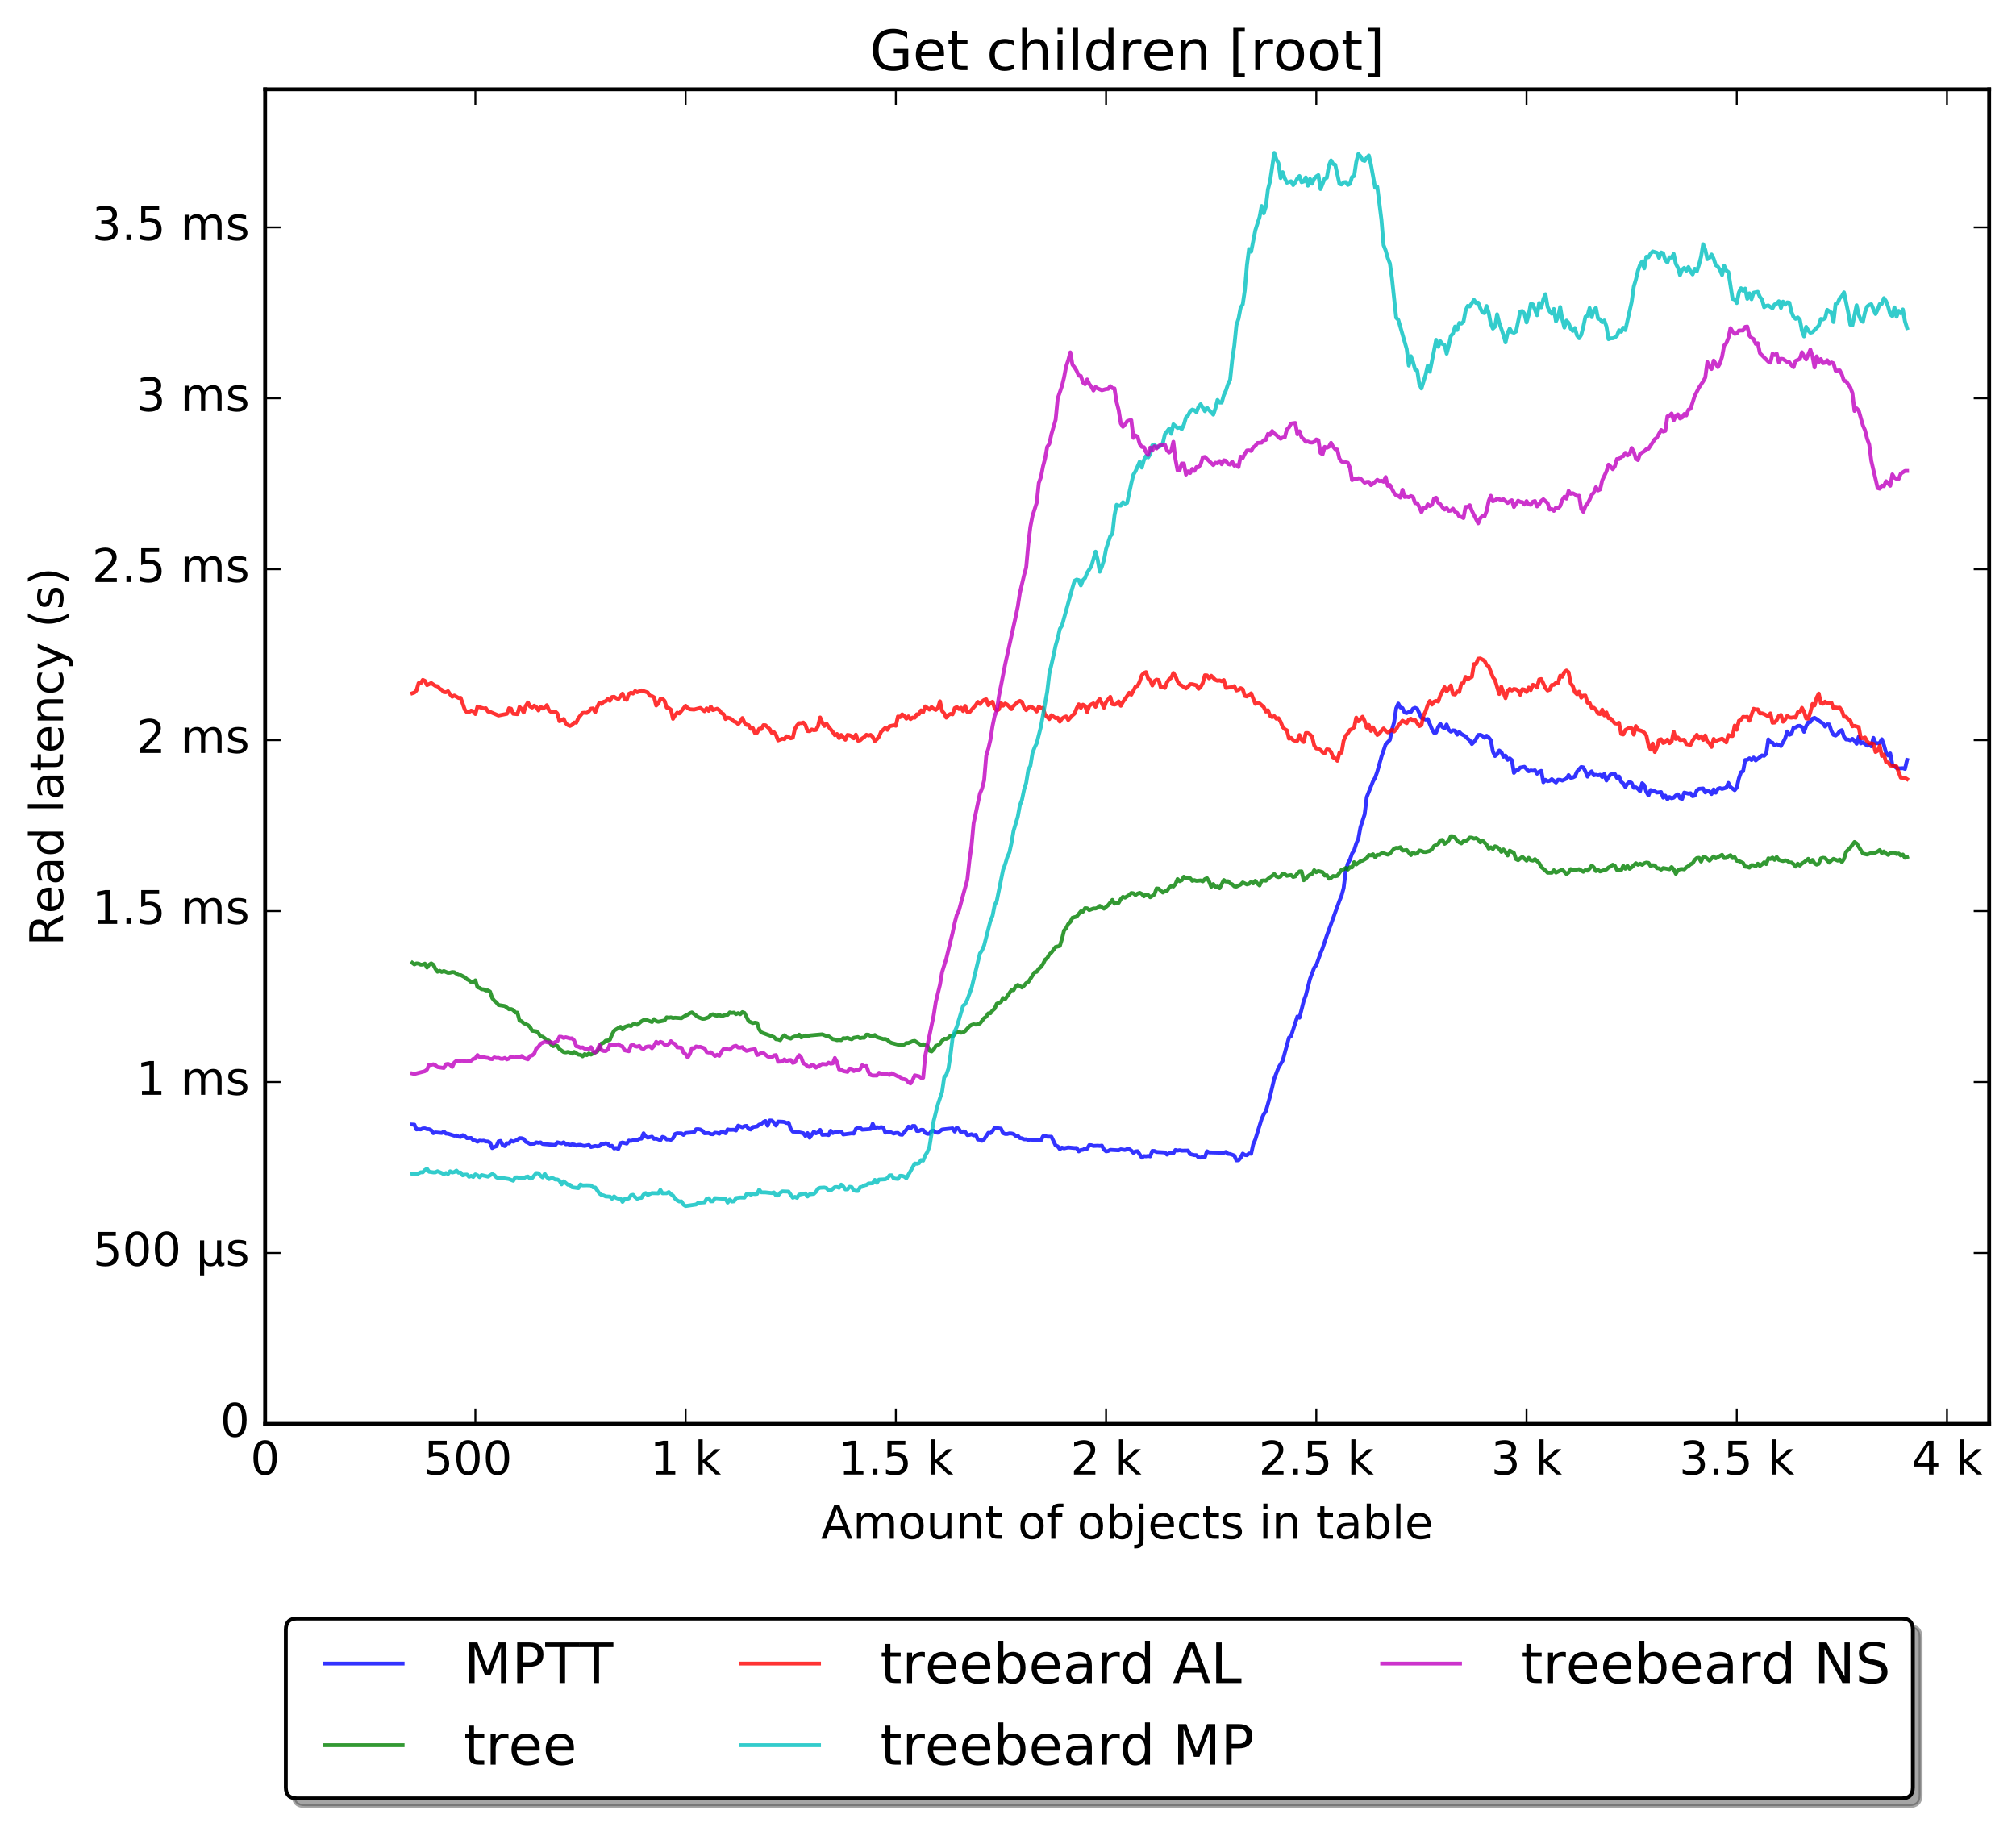 <?xml version="1.0" encoding="utf-8" standalone="no"?>
<!DOCTYPE svg PUBLIC "-//W3C//DTD SVG 1.1//EN"
  "http://www.w3.org/Graphics/SVG/1.1/DTD/svg11.dtd">
<!-- Created with matplotlib (http://matplotlib.org/) -->
<svg height="472pt" version="1.1" viewBox="0 0 522 472" width="522pt" xmlns="http://www.w3.org/2000/svg" xmlns:xlink="http://www.w3.org/1999/xlink">
 <defs>
  <style type="text/css">
*{stroke-linecap:butt;stroke-linejoin:round;stroke-miterlimit:100000;}
  </style>
 </defs>
 <g id="figure_1">
  <g id="patch_1">
   <path d="M 0 472.935 
L 522.251 472.935 
L 522.251 0 
L 0 0 
z
" style="fill:#ffffff;"/>
  </g>
  <g id="axes_1">
   <g id="patch_2">
    <path d="M 68.651 368.742 
L 515.051 368.742 
L 515.051 23.142 
L 68.651 23.142 
z
" style="fill:#ffffff;"/>
   </g>
   <g id="line2d_1">
    <path clip-path="url(#p4f297a1ffc)" d="M 106.756 291.214 
L 107.301 291.242 
L 107.845 292.48 
L 108.389 292.416 
L 108.934 292.485 
L 109.478 292.237 
L 110.022 292.208 
L 110.567 292.41 
L 111.111 292.421 
L 111.655 292.683 
L 112.2 293.453 
L 112.744 293.251 
L 114.377 293.406 
L 114.922 293.023 
L 115.466 293.56 
L 116.01 293.594 
L 117.643 294.115 
L 118.188 294.033 
L 118.732 294.351 
L 119.276 294.423 
L 119.821 293.967 
L 120.365 294.247 
L 120.91 294.752 
L 121.998 294.694 
L 122.543 295.275 
L 123.087 295.382 
L 123.631 295.671 
L 124.176 295.386 
L 124.72 295.451 
L 125.264 295.402 
L 125.809 295.6 
L 126.353 295.614 
L 126.897 295.924 
L 127.442 297.316 
L 127.986 297.009 
L 128.531 296.836 
L 129.075 295.589 
L 129.619 295.46 
L 130.164 296.57 
L 130.708 296.798 
L 131.252 296.066 
L 131.797 296.096 
L 132.341 295.421 
L 132.885 295.65 
L 133.974 295.171 
L 134.518 294.752 
L 135.063 294.766 
L 135.607 294.962 
L 136.152 295.706 
L 136.696 295.906 
L 137.24 296.239 
L 138.329 296.185 
L 138.873 295.837 
L 139.418 295.974 
L 139.962 295.846 
L 140.506 296.254 
L 141.595 296.346 
L 143.773 296.531 
L 144.317 295.826 
L 145.406 296.109 
L 145.95 295.822 
L 146.494 296.328 
L 147.039 296.256 
L 147.583 296.507 
L 148.127 296.36 
L 148.672 296.41 
L 149.216 296.665 
L 149.76 296.496 
L 150.305 296.481 
L 150.849 296.687 
L 151.394 296.763 
L 152.482 296.511 
L 153.027 297.044 
L 154.115 296.772 
L 154.66 296.861 
L 155.204 296.802 
L 155.748 296.229 
L 156.293 296.225 
L 156.837 296.087 
L 157.381 296.196 
L 157.926 296.845 
L 158.47 296.725 
L 159.015 297.418 
L 159.559 297.292 
L 160.103 297.541 
L 160.648 296.026 
L 161.192 295.867 
L 162.281 296.153 
L 162.825 295.38 
L 163.369 295.472 
L 163.914 295.292 
L 165.002 295.269 
L 165.547 294.921 
L 166.091 294.879 
L 166.636 293.485 
L 167.18 294.309 
L 167.724 294.606 
L 168.813 294.366 
L 169.357 294.933 
L 169.902 294.858 
L 170.99 295.285 
L 171.535 294.416 
L 172.079 294.583 
L 172.623 295.093 
L 173.168 295.07 
L 173.712 295.188 
L 174.257 294.8 
L 174.801 293.666 
L 175.345 293.473 
L 176.434 293.512 
L 176.978 293.906 
L 177.523 293.409 
L 179.7 293.223 
L 180.244 292.435 
L 180.789 292.413 
L 181.333 292.505 
L 181.878 292.838 
L 182.422 293.481 
L 183.511 293.423 
L 184.055 293.694 
L 184.599 293.732 
L 185.144 293.336 
L 185.688 293.388 
L 186.232 293.615 
L 186.777 293.121 
L 187.321 293.213 
L 187.865 293.467 
L 188.41 292.479 
L 188.954 292.588 
L 190.043 292.568 
L 190.587 292.761 
L 191.132 291.495 
L 192.22 291.939 
L 192.765 291.62 
L 193.309 291.56 
L 193.853 292.367 
L 194.398 292.501 
L 194.942 291.862 
L 196.031 291.706 
L 196.575 291.23 
L 197.12 291.072 
L 197.664 290.556 
L 198.208 290.303 
L 198.753 291.524 
L 199.297 290.174 
L 199.841 290.199 
L 200.386 290.694 
L 200.93 291.478 
L 201.474 290.449 
L 202.563 290.497 
L 203.107 290.562 
L 203.652 290.826 
L 204.196 290.72 
L 204.741 292.355 
L 205.285 293.054 
L 205.829 293.055 
L 206.374 293.26 
L 206.918 293.232 
L 208.007 293.463 
L 208.551 294.179 
L 209.095 293.428 
L 209.64 294.638 
L 210.728 293.049 
L 211.273 293.492 
L 211.817 293.254 
L 212.362 292.599 
L 212.906 293.882 
L 213.995 293.83 
L 214.539 293.961 
L 215.083 292.821 
L 215.628 293.423 
L 216.172 293.223 
L 216.716 293.241 
L 217.261 293.032 
L 217.805 293.036 
L 218.349 293.795 
L 220.527 293.495 
L 221.071 293.558 
L 221.616 292.328 
L 222.16 292.059 
L 222.704 292.05 
L 223.249 292.543 
L 225.426 292.382 
L 225.97 291.031 
L 226.515 292.179 
L 227.059 291.903 
L 227.604 292.018 
L 228.148 291.891 
L 228.692 291.996 
L 229.237 293.327 
L 229.781 293.094 
L 230.325 293.072 
L 231.414 293.55 
L 231.958 293.402 
L 232.503 293.392 
L 233.047 293.8 
L 233.591 293.871 
L 234.68 292.563 
L 235.225 291.752 
L 235.769 292.22 
L 236.313 291.586 
L 236.858 291.601 
L 237.402 292.873 
L 237.946 292.875 
L 238.491 292.58 
L 239.035 292.604 
L 239.579 293.383 
L 240.124 293.616 
L 240.668 293.617 
L 241.212 292.888 
L 241.757 292.803 
L 242.301 293.277 
L 242.846 293.341 
L 243.934 292.51 
L 246.656 292.208 
L 247.2 293.041 
L 247.745 292.006 
L 248.289 292.376 
L 248.833 293.251 
L 249.378 293.001 
L 249.922 293.113 
L 250.467 293.948 
L 251.011 293.9 
L 251.555 293.736 
L 252.1 294.022 
L 252.644 293.874 
L 253.188 295.112 
L 253.733 295.142 
L 254.277 295.441 
L 254.821 295.044 
L 255.91 293.355 
L 256.454 293.448 
L 256.999 292.893 
L 257.543 292.072 
L 259.176 292.277 
L 259.721 293.426 
L 260.265 293.655 
L 260.809 293.66 
L 261.354 293.501 
L 261.898 293.526 
L 262.442 293.662 
L 262.987 294.14 
L 263.531 294.093 
L 264.075 294.719 
L 264.62 294.785 
L 265.164 295.052 
L 265.709 295.037 
L 266.253 295.201 
L 266.797 295.126 
L 269.519 295.343 
L 270.063 294.263 
L 270.608 294.171 
L 271.152 294.359 
L 272.241 294.382 
L 273.33 296.655 
L 273.874 296.863 
L 274.418 297.604 
L 274.963 297.192 
L 275.507 297.386 
L 276.596 297.145 
L 278.229 297.31 
L 278.773 297.282 
L 279.317 298.179 
L 279.862 297.822 
L 280.406 297.759 
L 280.95 297.427 
L 281.495 297.483 
L 282.039 296.552 
L 282.584 296.577 
L 283.128 296.767 
L 284.217 296.712 
L 284.761 296.761 
L 285.305 296.681 
L 285.85 297.698 
L 286.394 298.154 
L 286.938 298.081 
L 287.483 297.768 
L 289.66 297.895 
L 290.205 297.629 
L 291.293 297.811 
L 291.838 297.574 
L 292.382 297.579 
L 292.926 297.961 
L 293.471 298.552 
L 294.015 298.182 
L 294.559 298.126 
L 295.648 299.792 
L 296.192 299.395 
L 296.737 299.45 
L 297.281 299.355 
L 297.826 299.462 
L 298.37 298.043 
L 298.914 298.071 
L 299.459 298.326 
L 301.636 298.451 
L 302.18 299.013 
L 302.725 298.627 
L 303.813 298.667 
L 304.358 297.806 
L 304.902 297.963 
L 305.447 297.857 
L 305.991 297.987 
L 307.624 297.959 
L 308.168 298.874 
L 309.257 299.141 
L 309.801 299.147 
L 310.346 299.744 
L 310.89 299.776 
L 311.434 299.596 
L 311.979 299.666 
L 312.523 298.145 
L 313.068 298.432 
L 316.878 298.532 
L 317.422 298.313 
L 317.967 298.805 
L 318.511 298.848 
L 319.6 299.243 
L 320.144 300.504 
L 320.689 300.468 
L 321.233 299.833 
L 321.777 298.742 
L 322.322 299.103 
L 322.866 299.159 
L 323.41 298.712 
L 323.955 298.789 
L 324.499 296.325 
L 325.043 295.06 
L 326.676 289.745 
L 327.221 288.542 
L 327.765 287.777 
L 328.854 283.924 
L 329.943 279.319 
L 331.031 276.507 
L 332.12 274.68 
L 333.753 268.697 
L 334.297 268.317 
L 335.931 263.243 
L 336.475 263.556 
L 337.564 259.241 
L 338.108 257.788 
L 339.197 253.508 
L 340.285 250.613 
L 340.83 249.932 
L 341.918 246.895 
L 342.463 245.566 
L 343.552 242.288 
L 346.818 233.292 
L 347.362 231.965 
L 347.906 230 
L 348.451 225.544 
L 348.995 223.635 
L 349.539 222.623 
L 350.084 221.046 
L 350.628 220.189 
L 351.173 218.455 
L 351.717 217.203 
L 352.261 214.245 
L 353.35 210.878 
L 353.894 206.407 
L 355.527 202.322 
L 356.072 201.391 
L 356.616 199.836 
L 357.705 195.942 
L 358.794 192.742 
L 359.882 191.624 
L 360.427 188.943 
L 360.971 187.11 
L 361.515 183.426 
L 362.06 182.199 
L 362.604 183.209 
L 363.148 183.373 
L 363.693 184.508 
L 364.237 184.658 
L 364.781 184.392 
L 365.326 184.388 
L 365.87 183.522 
L 366.415 183.304 
L 366.959 183.546 
L 368.048 185.926 
L 368.592 186.069 
L 369.136 186.358 
L 369.681 186.207 
L 370.769 188.83 
L 371.314 189.769 
L 371.858 189.704 
L 372.402 188.268 
L 372.947 187.455 
L 373.491 188.283 
L 374.036 188.618 
L 374.58 187.627 
L 375.124 188.997 
L 375.669 189.481 
L 376.213 189.135 
L 376.757 189.208 
L 377.302 190.257 
L 377.846 189.55 
L 378.39 190.094 
L 379.479 190.691 
L 380.023 191.314 
L 380.568 191.746 
L 381.112 192.687 
L 381.657 192.136 
L 382.201 191.36 
L 382.745 190.339 
L 383.29 190.293 
L 383.834 190.552 
L 384.378 191.055 
L 384.923 190.533 
L 385.467 190.98 
L 386.011 191.668 
L 386.556 194.623 
L 387.1 195.784 
L 387.644 195.357 
L 388.189 194.363 
L 388.733 194.745 
L 389.278 195.974 
L 389.822 195.668 
L 390.366 196.775 
L 390.911 196.39 
L 391.455 196.839 
L 391.999 200.149 
L 392.544 199.515 
L 393.088 199.387 
L 393.632 198.788 
L 394.721 198.575 
L 395.81 199.736 
L 396.354 199.515 
L 396.899 199.6 
L 397.443 199.485 
L 397.987 200.364 
L 398.532 199.864 
L 399.076 199.629 
L 399.62 202.578 
L 400.165 201.944 
L 400.709 202.288 
L 401.253 202.201 
L 401.798 201.773 
L 402.886 202.646 
L 403.431 201.917 
L 403.975 201.946 
L 404.52 202.138 
L 405.608 201.638 
L 406.153 200.718 
L 406.697 201.42 
L 407.241 201.338 
L 407.786 201.071 
L 408.33 199.828 
L 409.419 198.624 
L 409.963 198.723 
L 410.507 199.777 
L 411.052 201.126 
L 411.596 200.163 
L 412.141 199.758 
L 412.685 200.782 
L 413.229 200.633 
L 413.774 200.793 
L 414.318 200.631 
L 414.862 201.228 
L 415.407 200.397 
L 415.951 202.126 
L 416.495 201.222 
L 417.04 200.557 
L 418.128 200.428 
L 418.673 201.467 
L 419.217 201.08 
L 419.762 202.441 
L 420.306 202.887 
L 420.85 203.827 
L 421.395 202.941 
L 421.939 202.436 
L 422.483 202.773 
L 423.028 204.016 
L 423.572 203.892 
L 424.116 204.295 
L 424.661 204.905 
L 425.205 202.83 
L 425.749 203.346 
L 426.294 205.093 
L 426.838 205.992 
L 427.383 204.585 
L 427.927 204.858 
L 428.471 204.908 
L 429.016 205.241 
L 430.104 205.124 
L 430.649 206.563 
L 431.193 206.036 
L 431.737 206.975 
L 432.282 206.409 
L 432.826 206.722 
L 433.37 206.57 
L 433.915 206.007 
L 434.459 205.706 
L 435.004 206.696 
L 435.548 206.898 
L 436.092 205.252 
L 437.181 205.538 
L 437.725 205.423 
L 438.27 206.189 
L 438.814 206.037 
L 439.358 204.664 
L 439.903 204.282 
L 440.991 204.191 
L 441.536 205.214 
L 442.08 204.795 
L 442.625 204.953 
L 443.169 205.626 
L 443.713 204.434 
L 444.258 205.274 
L 444.802 204.276 
L 445.346 204.095 
L 445.891 204.312 
L 446.979 203.985 
L 447.524 202.744 
L 448.068 203.825 
L 449.157 204.634 
L 449.701 203.937 
L 450.246 201.551 
L 450.79 199.98 
L 451.334 199.738 
L 451.879 196.812 
L 452.423 196.771 
L 452.967 196.372 
L 453.512 196.826 
L 454.056 196.181 
L 454.6 196.929 
L 456.233 195.63 
L 456.778 195.735 
L 457.322 195.213 
L 457.867 191.481 
L 458.411 192.18 
L 458.955 192.336 
L 459.5 193.039 
L 460.044 192.704 
L 461.133 193.208 
L 462.221 191.232 
L 462.766 189.427 
L 463.31 190.289 
L 463.854 190.051 
L 464.399 188.422 
L 464.943 188.388 
L 465.488 188.001 
L 466.032 187.967 
L 466.576 188.285 
L 467.121 189.511 
L 467.665 188.028 
L 468.209 187.033 
L 468.754 186.982 
L 469.298 186.101 
L 469.842 185.901 
L 470.387 186.215 
L 471.475 187.006 
L 472.02 187.312 
L 472.564 188.162 
L 473.109 187.59 
L 473.653 187.615 
L 474.197 189.302 
L 474.742 190.295 
L 475.286 190.488 
L 475.83 190.078 
L 476.375 189.323 
L 476.919 189.09 
L 477.463 190.783 
L 478.008 191.494 
L 478.552 191.512 
L 479.096 191.721 
L 479.641 191.343 
L 480.185 191.818 
L 480.73 192.62 
L 481.274 190.795 
L 481.818 192.524 
L 482.363 192.233 
L 483.451 193.092 
L 483.996 192.837 
L 484.54 193.277 
L 485.084 191.085 
L 485.629 192.426 
L 486.173 192.5 
L 486.717 192.391 
L 487.262 191.439 
L 487.806 192.955 
L 488.351 194.9 
L 488.895 195.654 
L 489.439 195.108 
L 489.984 198.031 
L 491.072 198.884 
L 491.617 199 
L 492.705 198.937 
L 493.25 199.125 
L 493.794 196.793 
L 493.794 196.793 
" style="fill:none;opacity:0.8;stroke:#0000ff;stroke-linecap:square;"/>
   </g>
   <g id="line2d_2">
    <path clip-path="url(#p4f297a1ffc)" d="M 106.756 249.33 
L 107.301 249.745 
L 107.845 249.479 
L 108.389 249.545 
L 108.934 249.819 
L 109.478 249.789 
L 110.022 249.539 
L 110.567 250.565 
L 111.111 249.831 
L 111.655 249.471 
L 112.2 249.825 
L 112.744 250.896 
L 113.289 251.648 
L 113.833 251.393 
L 114.377 251.704 
L 114.922 251.465 
L 116.01 251.932 
L 116.555 251.898 
L 117.099 251.728 
L 117.643 251.786 
L 118.732 252.497 
L 119.276 252.501 
L 120.365 253.089 
L 120.91 253.59 
L 121.454 253.863 
L 121.998 254.345 
L 122.543 254.402 
L 123.087 253.887 
L 123.631 255.644 
L 124.176 255.841 
L 124.72 256.181 
L 125.264 256.226 
L 125.809 256.507 
L 126.353 256.491 
L 126.897 256.812 
L 127.442 258.452 
L 127.986 259.16 
L 128.531 259.588 
L 129.075 260.271 
L 130.708 260.535 
L 131.797 261.365 
L 132.341 261.314 
L 132.885 261.537 
L 133.43 262.208 
L 133.974 262.235 
L 134.518 264.31 
L 135.063 264.471 
L 135.607 264.974 
L 136.696 265.467 
L 137.24 265.97 
L 137.785 266.934 
L 138.873 267.073 
L 139.418 267.548 
L 139.962 268.385 
L 140.506 268.468 
L 141.595 269.309 
L 142.139 269.501 
L 142.684 270.468 
L 143.228 270.925 
L 143.773 270.682 
L 144.317 270.883 
L 144.861 271.67 
L 145.95 272.458 
L 146.494 272.539 
L 147.039 272.406 
L 147.583 272.553 
L 148.127 272.852 
L 148.672 272.408 
L 149.76 273.115 
L 150.305 273.172 
L 150.849 273.56 
L 151.394 272.964 
L 151.938 273.258 
L 152.482 272.817 
L 153.027 273.101 
L 154.66 272.267 
L 155.204 271.514 
L 155.748 270.209 
L 156.293 270.07 
L 156.837 269.51 
L 157.381 269.459 
L 157.926 269.257 
L 158.47 267.906 
L 159.015 266.889 
L 160.648 265.905 
L 161.192 266.586 
L 161.736 265.953 
L 162.825 265.574 
L 163.369 265.726 
L 163.914 265.264 
L 164.458 265.219 
L 165.002 265.397 
L 166.091 264.49 
L 166.636 264.169 
L 167.18 264.048 
L 168.813 264.67 
L 169.357 263.921 
L 169.902 264.435 
L 170.446 264.599 
L 172.079 264.264 
L 172.623 263.455 
L 173.168 263.565 
L 173.712 263.455 
L 174.257 263.642 
L 174.801 263.561 
L 176.434 263.684 
L 177.523 262.998 
L 178.067 262.777 
L 178.611 262.375 
L 179.156 262.182 
L 180.789 263.41 
L 181.878 263.837 
L 182.422 263.815 
L 183.511 263.433 
L 184.055 262.802 
L 184.599 262.665 
L 185.144 262.947 
L 185.688 263.039 
L 186.232 262.766 
L 186.777 263.182 
L 187.865 262.806 
L 188.41 262.822 
L 188.954 262.174 
L 189.499 262.316 
L 190.043 262.226 
L 190.587 262.631 
L 191.132 262.366 
L 191.676 262.653 
L 192.22 262.108 
L 192.765 262.311 
L 193.853 264.468 
L 194.942 264.952 
L 195.486 264.829 
L 196.031 264.932 
L 196.575 266.58 
L 197.12 267.355 
L 200.386 268.567 
L 200.93 269.119 
L 201.474 269.171 
L 202.019 269.373 
L 202.563 268.593 
L 203.107 268.098 
L 203.652 268.591 
L 204.741 268.969 
L 205.285 268.595 
L 205.829 268.401 
L 206.374 268.423 
L 206.918 267.934 
L 207.462 268.66 
L 208.551 268.158 
L 209.095 268.436 
L 209.64 268.153 
L 212.906 267.86 
L 213.995 268.293 
L 214.539 268.349 
L 215.628 269.106 
L 216.172 269.181 
L 216.716 269.372 
L 217.261 269.3 
L 217.805 269.37 
L 218.349 268.87 
L 218.894 268.91 
L 219.438 268.769 
L 219.983 269.017 
L 220.527 269.141 
L 221.071 268.753 
L 222.16 268.557 
L 222.704 268.857 
L 223.249 268.741 
L 223.793 268.74 
L 224.337 267.947 
L 224.882 267.955 
L 225.426 268.321 
L 225.97 268.379 
L 226.515 268.032 
L 227.059 268.589 
L 228.692 269.086 
L 229.237 269.066 
L 229.781 269.28 
L 230.325 269.85 
L 230.87 270.096 
L 231.958 270.382 
L 232.503 270.52 
L 233.047 270.516 
L 233.591 270.633 
L 234.136 270.495 
L 234.68 270.115 
L 235.225 270.122 
L 236.313 269.639 
L 236.858 269.568 
L 238.491 270.634 
L 239.035 270.414 
L 239.579 270.734 
L 240.124 270.766 
L 240.668 272.094 
L 241.212 272.299 
L 241.757 271.76 
L 242.301 270.87 
L 242.846 270.674 
L 243.39 270.297 
L 243.934 269.521 
L 244.479 269.014 
L 245.023 269.057 
L 245.567 268.8 
L 246.112 268.18 
L 246.656 268.471 
L 247.2 267.732 
L 247.745 267.311 
L 248.289 267.179 
L 248.833 267.443 
L 249.378 267.349 
L 249.922 266.988 
L 251.011 265.771 
L 251.555 265.427 
L 252.1 265.255 
L 252.644 265.34 
L 253.188 265.258 
L 253.733 265.048 
L 254.821 263.656 
L 255.366 263.299 
L 255.91 262.429 
L 256.454 262.401 
L 256.999 261.685 
L 257.543 261.215 
L 258.088 259.931 
L 259.176 259.482 
L 259.721 258.452 
L 260.265 258.751 
L 261.898 256.411 
L 262.442 256.433 
L 262.987 255.48 
L 263.531 255.069 
L 264.075 255.335 
L 264.62 255.731 
L 265.164 255.254 
L 265.709 254.587 
L 266.253 254.331 
L 267.886 251.796 
L 268.43 251.667 
L 268.975 250.876 
L 269.519 250.41 
L 270.063 249.65 
L 270.608 248.527 
L 271.152 248.128 
L 271.696 247.171 
L 272.241 246.671 
L 273.33 245.232 
L 274.418 244.976 
L 274.963 243.216 
L 275.507 240.984 
L 276.051 240.363 
L 276.596 239.266 
L 277.14 238.754 
L 277.684 237.67 
L 278.773 237.371 
L 279.862 236.015 
L 280.406 236.096 
L 280.95 235.195 
L 281.495 235.229 
L 282.039 235.691 
L 283.128 235.282 
L 283.672 235.281 
L 284.217 235.087 
L 284.761 234.599 
L 285.85 235.319 
L 286.938 234.395 
L 288.027 233.041 
L 288.571 234.029 
L 289.116 233.812 
L 289.66 233.808 
L 290.205 232.847 
L 290.749 232.257 
L 291.293 232.465 
L 292.382 231.786 
L 292.926 231.26 
L 293.471 231.337 
L 294.015 231.785 
L 294.559 231.41 
L 295.104 231.22 
L 295.648 231.486 
L 296.192 232.123 
L 296.737 231.665 
L 297.281 231.771 
L 297.826 232.362 
L 298.914 231.636 
L 299.459 230.085 
L 300.003 230.133 
L 301.092 231.141 
L 301.636 230.782 
L 302.18 230.685 
L 302.725 229.906 
L 303.269 229.436 
L 303.813 229.59 
L 304.358 228.943 
L 304.902 227.652 
L 305.447 228.206 
L 305.991 227.958 
L 306.535 227.046 
L 307.08 227.389 
L 308.168 227.44 
L 308.713 228.112 
L 309.257 227.931 
L 309.801 228.122 
L 310.89 228.007 
L 311.434 228.254 
L 311.979 227.664 
L 312.523 227.409 
L 313.068 228.287 
L 313.612 229.655 
L 314.156 228.941 
L 314.701 229.745 
L 315.245 229.572 
L 315.789 230.028 
L 316.878 227.903 
L 317.422 228.296 
L 317.967 228.215 
L 318.511 228.782 
L 319.055 228.999 
L 319.6 229.54 
L 320.144 229.603 
L 321.233 229.075 
L 321.777 228.521 
L 322.866 229.038 
L 323.41 228.87 
L 323.955 228.377 
L 324.499 228.778 
L 325.043 228.098 
L 325.588 228.814 
L 326.132 229.308 
L 326.676 228.066 
L 327.221 228.003 
L 327.765 228.072 
L 328.854 227.159 
L 329.398 226.831 
L 329.943 226.33 
L 330.487 226.971 
L 331.031 227.16 
L 331.576 226.988 
L 332.12 226.255 
L 332.664 226.374 
L 333.209 226.815 
L 334.297 226.6 
L 334.842 227.106 
L 335.386 226.953 
L 335.931 226.174 
L 336.475 225.675 
L 337.019 225.653 
L 337.564 227.965 
L 338.108 227.594 
L 338.652 226.92 
L 339.197 226.525 
L 339.741 226.316 
L 340.285 225.354 
L 340.83 225.885 
L 341.374 225.568 
L 342.463 225.864 
L 343.007 226.744 
L 343.552 226.626 
L 344.096 227.557 
L 344.64 227.359 
L 345.185 226.859 
L 345.729 226.931 
L 346.273 226.812 
L 347.362 225.26 
L 347.906 225.148 
L 348.451 224.769 
L 348.995 225.194 
L 349.539 224.591 
L 350.084 224.638 
L 350.628 223.282 
L 351.173 223.878 
L 352.261 223.027 
L 352.806 222.888 
L 353.894 222.225 
L 354.439 221.418 
L 354.983 221.519 
L 355.527 221.215 
L 356.072 222.016 
L 356.616 221.384 
L 357.16 221.387 
L 357.705 220.994 
L 358.249 220.972 
L 359.338 221.332 
L 359.882 221.067 
L 360.971 219.774 
L 361.515 219.563 
L 362.06 219.604 
L 362.604 219.403 
L 363.148 220.278 
L 364.237 220.122 
L 365.326 221.446 
L 365.87 220.779 
L 366.415 221.142 
L 366.959 220.999 
L 367.503 220.247 
L 368.048 220.363 
L 368.592 220.626 
L 369.136 220.652 
L 370.225 220.356 
L 370.769 219.919 
L 371.314 219.091 
L 372.402 218.52 
L 372.947 217.619 
L 373.491 217.498 
L 374.036 218.531 
L 374.58 218.213 
L 375.124 217.631 
L 375.669 216.545 
L 376.213 216.568 
L 376.757 216.939 
L 377.302 217.704 
L 377.846 218.146 
L 378.39 218.419 
L 378.935 217.839 
L 379.479 217.853 
L 380.023 217.447 
L 380.568 216.897 
L 381.112 216.935 
L 381.657 217.176 
L 382.201 217.036 
L 382.745 217.403 
L 383.29 218.149 
L 383.834 217.631 
L 384.923 218.756 
L 385.467 219.768 
L 386.011 219.422 
L 386.556 219.867 
L 387.1 219.169 
L 387.644 219.348 
L 388.189 219.837 
L 388.733 220.621 
L 389.278 219.976 
L 389.822 220.617 
L 390.366 221.544 
L 390.911 220.292 
L 391.999 220.897 
L 392.544 222.485 
L 393.088 222.754 
L 394.177 221.879 
L 395.265 222.881 
L 395.81 222.142 
L 396.354 222.75 
L 396.899 222.866 
L 397.443 222.495 
L 398.532 223.509 
L 399.076 224.537 
L 400.165 225.447 
L 400.709 226 
L 401.798 226.014 
L 402.342 225.367 
L 402.886 225.973 
L 404.52 225.207 
L 405.608 226.35 
L 406.153 225.952 
L 406.697 225.07 
L 407.241 225.26 
L 407.786 225.306 
L 408.874 225.091 
L 409.963 225.77 
L 410.507 225.322 
L 411.052 225.487 
L 411.596 224.95 
L 412.141 224.137 
L 412.685 224.616 
L 413.229 225.583 
L 413.774 225.262 
L 414.318 225.68 
L 415.407 225.299 
L 415.951 225.173 
L 416.495 224.651 
L 417.04 224.393 
L 417.584 223.934 
L 418.128 224.221 
L 418.673 225.288 
L 419.217 225.256 
L 419.762 225.336 
L 420.306 224.236 
L 420.85 224.976 
L 421.395 224.238 
L 421.939 225.005 
L 422.483 224.604 
L 423.572 223.542 
L 424.116 223.952 
L 424.661 223.67 
L 425.205 223.971 
L 425.749 223.562 
L 426.294 223.38 
L 426.838 223.456 
L 427.383 224.279 
L 427.927 224.069 
L 428.471 224.108 
L 429.016 224.834 
L 429.56 224.877 
L 430.104 225.214 
L 430.649 224.8 
L 432.282 225.115 
L 432.826 224.529 
L 433.37 225.134 
L 433.915 226.293 
L 434.459 225.369 
L 435.004 225.096 
L 435.548 225.052 
L 436.092 225.143 
L 436.637 224.605 
L 437.181 224.291 
L 437.725 223.814 
L 438.27 223.577 
L 438.814 222.686 
L 439.358 222.209 
L 439.903 222.145 
L 440.447 223.117 
L 440.991 221.936 
L 441.536 221.97 
L 442.625 222.875 
L 443.713 221.786 
L 444.258 222.287 
L 445.891 221.355 
L 446.435 222.232 
L 446.979 222.188 
L 447.524 221.719 
L 448.068 221.465 
L 448.612 222.227 
L 449.157 221.964 
L 449.701 222.917 
L 450.246 222.976 
L 451.334 223.486 
L 451.879 224.442 
L 452.423 224.47 
L 452.967 224.695 
L 453.512 224.046 
L 454.056 224.078 
L 454.6 224.331 
L 455.145 223.671 
L 455.689 224.243 
L 456.233 223.85 
L 456.778 223.305 
L 457.322 223.772 
L 457.867 222.286 
L 458.411 222.447 
L 458.955 222.087 
L 459.5 222.669 
L 460.044 221.94 
L 460.588 222.662 
L 461.677 222.992 
L 462.221 222.798 
L 462.766 222.906 
L 463.31 223.35 
L 463.854 223.363 
L 464.399 223.774 
L 464.943 224.43 
L 465.488 223.673 
L 466.032 224.157 
L 466.576 223.609 
L 467.121 223.309 
L 468.209 222.407 
L 468.754 223.255 
L 469.298 222.701 
L 469.842 223.582 
L 470.387 223.909 
L 470.931 223.695 
L 471.475 222.302 
L 472.02 222.137 
L 472.564 222.212 
L 473.653 223.395 
L 474.197 222.819 
L 474.742 222.414 
L 475.83 222.859 
L 476.375 222.594 
L 476.919 223.254 
L 477.463 222.438 
L 478.008 220.602 
L 479.096 219.511 
L 480.185 218.051 
L 480.73 218.424 
L 482.363 221.038 
L 483.451 221.298 
L 484.54 220.888 
L 485.084 221.044 
L 486.173 220.52 
L 486.717 220.124 
L 487.262 220.946 
L 487.806 220.502 
L 488.351 221.043 
L 488.895 221.404 
L 489.439 220.923 
L 489.984 220.782 
L 490.528 220.787 
L 491.072 221.168 
L 491.617 221.028 
L 492.161 221.541 
L 492.705 221.296 
L 493.25 222.145 
L 493.794 221.946 
L 493.794 221.946 
" style="fill:none;opacity:0.8;stroke:#008000;stroke-linecap:square;"/>
   </g>
   <g id="line2d_3">
    <path clip-path="url(#p4f297a1ffc)" d="M 106.756 179.536 
L 107.301 179.35 
L 107.845 178.795 
L 108.389 176.904 
L 108.934 176.959 
L 109.478 176.065 
L 110.022 176.313 
L 110.567 177.427 
L 111.655 176.879 
L 112.744 177.625 
L 113.289 177.707 
L 113.833 178.363 
L 114.377 178.627 
L 114.922 179.21 
L 115.466 179.264 
L 116.01 178.995 
L 116.555 179.831 
L 117.099 180.435 
L 117.643 180.116 
L 118.732 180.755 
L 119.276 180.722 
L 120.365 183.812 
L 120.91 184.483 
L 121.454 184.416 
L 121.998 184.028 
L 122.543 184.217 
L 123.087 184.913 
L 123.631 182.973 
L 125.264 183.483 
L 125.809 183.407 
L 126.353 184.269 
L 126.897 184.353 
L 129.075 185.294 
L 131.252 184.853 
L 131.797 183.411 
L 132.341 183.548 
L 132.885 184.84 
L 133.974 184.95 
L 134.518 183.066 
L 135.063 183.606 
L 135.607 184.519 
L 136.152 182.765 
L 136.696 181.919 
L 137.24 182.952 
L 137.785 183.234 
L 138.329 182.752 
L 138.873 183.118 
L 139.418 183.992 
L 139.962 182.989 
L 140.506 183.483 
L 141.051 183.192 
L 141.595 182.618 
L 142.139 183.929 
L 142.684 184.378 
L 143.228 184.479 
L 143.773 184.267 
L 144.317 184.759 
L 144.861 186.774 
L 145.406 186.562 
L 145.95 186.187 
L 146.494 187.312 
L 147.039 187.776 
L 147.583 188.006 
L 148.127 187.739 
L 148.672 187.114 
L 149.216 187.167 
L 149.76 185.943 
L 150.849 184.621 
L 151.394 184.565 
L 151.938 184.634 
L 152.482 184.204 
L 153.027 183.523 
L 153.571 183.464 
L 154.115 184.446 
L 154.66 183.03 
L 155.204 181.96 
L 155.748 182.321 
L 156.293 181.743 
L 156.837 181.596 
L 157.381 181.029 
L 157.926 181.491 
L 158.47 180.51 
L 159.015 180.45 
L 159.559 180.816 
L 160.103 181.047 
L 161.192 179.635 
L 161.736 181.016 
L 162.281 181.243 
L 162.825 179.686 
L 163.369 179.391 
L 163.914 179.618 
L 164.458 178.965 
L 165.002 179.259 
L 166.091 178.797 
L 167.724 179.331 
L 168.269 180.183 
L 168.813 180.268 
L 169.357 180.599 
L 169.902 182.711 
L 170.446 182.205 
L 170.99 181.011 
L 171.535 180.952 
L 172.079 181.523 
L 172.623 183.239 
L 173.168 183.376 
L 173.712 183.784 
L 174.257 186.161 
L 174.801 185.225 
L 175.345 184.553 
L 175.89 184.769 
L 177.523 182.776 
L 178.067 183.369 
L 178.611 183.669 
L 179.7 183.759 
L 181.333 183.335 
L 182.422 184.195 
L 182.966 183.442 
L 183.511 184.097 
L 184.055 182.981 
L 184.599 183.89 
L 185.688 183.538 
L 186.232 183.887 
L 186.777 184.645 
L 187.321 184.914 
L 187.865 186.214 
L 188.41 185.851 
L 188.954 185.979 
L 189.499 186.319 
L 190.043 186.836 
L 190.587 187.024 
L 191.132 187.523 
L 191.676 186.881 
L 192.22 185.958 
L 192.765 187.138 
L 193.309 187.735 
L 193.853 187.776 
L 194.398 188.75 
L 194.942 188.562 
L 195.486 189.882 
L 196.031 189.749 
L 196.575 188.725 
L 197.12 188.82 
L 197.664 187.797 
L 198.208 187.818 
L 199.297 188.82 
L 199.841 189.808 
L 200.386 189.595 
L 200.93 190.313 
L 201.474 191.751 
L 202.563 191.316 
L 203.107 191.43 
L 203.652 190.669 
L 204.196 190.859 
L 204.741 191.196 
L 205.285 191.058 
L 205.829 188.759 
L 206.374 187.854 
L 206.918 187.274 
L 207.462 187.284 
L 208.007 187.112 
L 208.551 187.751 
L 209.095 189.315 
L 209.64 189.356 
L 210.184 188.911 
L 210.728 189.101 
L 211.273 189.032 
L 211.817 188.033 
L 212.362 185.802 
L 212.906 187.091 
L 213.45 188.008 
L 213.995 187.376 
L 214.539 188.212 
L 215.628 189.549 
L 216.172 190.402 
L 216.716 190.079 
L 217.261 191.145 
L 217.805 190.33 
L 218.894 191.574 
L 219.438 190.321 
L 219.983 190.41 
L 220.527 190.664 
L 221.071 191.213 
L 221.616 190.252 
L 222.16 191.822 
L 222.704 191.73 
L 223.249 191.228 
L 223.793 190.882 
L 224.337 190.285 
L 224.882 190.483 
L 225.426 190.315 
L 225.97 190.855 
L 226.515 191.928 
L 227.059 191.435 
L 227.604 190.764 
L 228.148 189.496 
L 229.237 188.475 
L 229.781 189.009 
L 230.325 188.076 
L 231.414 187.826 
L 231.958 187.955 
L 232.503 185.541 
L 233.047 185.728 
L 233.591 184.991 
L 234.136 185.44 
L 234.68 186.116 
L 235.225 185.518 
L 235.769 186.229 
L 236.313 185.833 
L 236.858 185.867 
L 237.402 184.969 
L 237.946 184.951 
L 238.491 183.964 
L 239.035 184.452 
L 239.579 182.936 
L 240.668 183.757 
L 241.212 183.121 
L 241.757 183.562 
L 242.301 183.842 
L 242.846 183.325 
L 243.39 181.616 
L 243.934 184.126 
L 244.479 184.754 
L 245.023 185.848 
L 245.567 185.159 
L 246.112 184.878 
L 246.656 185 
L 247.2 183.379 
L 247.745 183.103 
L 248.289 183.607 
L 248.833 183.28 
L 249.378 184.152 
L 249.922 182.825 
L 250.467 184.374 
L 251.011 184.48 
L 252.1 183.202 
L 252.644 182.617 
L 253.188 181.76 
L 253.733 182.316 
L 254.277 181.66 
L 254.821 181.269 
L 255.366 181.096 
L 255.91 182.646 
L 256.454 182.021 
L 256.999 181.725 
L 257.543 183.409 
L 258.088 184.004 
L 258.632 183.718 
L 259.176 182.038 
L 259.721 182.767 
L 260.265 182.188 
L 260.809 182.49 
L 261.898 183.644 
L 262.442 182.803 
L 263.531 181.799 
L 264.075 181.516 
L 264.62 181.808 
L 265.164 183.175 
L 265.709 183.905 
L 266.253 183.292 
L 266.797 182.965 
L 267.342 183.217 
L 267.886 183.617 
L 268.43 184.262 
L 268.975 182.965 
L 269.519 183.453 
L 270.063 183.28 
L 270.608 185.177 
L 271.152 185.633 
L 271.696 186.238 
L 272.241 185.209 
L 273.33 185.971 
L 273.874 185.87 
L 274.418 186.893 
L 274.963 186.115 
L 275.507 185.748 
L 276.051 185.538 
L 276.596 186.461 
L 277.684 185.254 
L 278.229 184.805 
L 278.773 183.444 
L 279.317 182.395 
L 279.862 183.313 
L 280.406 182.49 
L 280.95 182.794 
L 281.495 184.411 
L 282.039 182.81 
L 282.584 182.402 
L 283.128 182.151 
L 283.672 183.049 
L 284.217 181.648 
L 284.761 181.029 
L 285.85 183.288 
L 286.394 181.791 
L 287.483 180.463 
L 288.027 182.363 
L 288.571 182.481 
L 289.116 182.281 
L 289.66 181.651 
L 290.205 182.781 
L 290.749 181.783 
L 291.838 180.268 
L 292.382 179.407 
L 292.926 179.919 
L 294.015 177.808 
L 294.559 177.616 
L 295.104 176.488 
L 295.648 174.879 
L 296.192 174.27 
L 296.737 174.06 
L 297.281 175.732 
L 297.826 176.148 
L 298.37 177.519 
L 298.914 176.378 
L 299.459 175.999 
L 300.003 176.11 
L 300.547 178.007 
L 301.092 177.922 
L 301.636 178.15 
L 302.18 176.674 
L 302.725 175.905 
L 303.269 175.525 
L 303.813 174.28 
L 304.358 175.102 
L 304.902 176.473 
L 305.447 177.21 
L 306.535 177.916 
L 307.08 178.277 
L 307.624 177.814 
L 308.168 177.176 
L 308.713 177.181 
L 309.801 177.479 
L 310.346 178.387 
L 310.89 177.846 
L 311.434 176.906 
L 311.979 174.874 
L 312.523 174.906 
L 313.068 175.667 
L 313.612 174.99 
L 314.701 176.071 
L 315.245 176.291 
L 315.789 176.205 
L 316.334 176.414 
L 316.878 176.111 
L 317.422 178.138 
L 319.055 177.937 
L 319.6 177.682 
L 320.144 178.815 
L 320.689 178.652 
L 321.233 178.21 
L 321.777 178.481 
L 322.322 180.234 
L 322.866 180.366 
L 323.955 179.547 
L 325.043 182.288 
L 325.588 182.055 
L 326.132 182.149 
L 327.221 183.1 
L 327.765 184.278 
L 328.31 183.93 
L 328.854 185.36 
L 329.398 185.707 
L 329.943 185.451 
L 330.487 186.134 
L 331.031 185.983 
L 331.576 186.888 
L 332.12 188.258 
L 332.664 188.837 
L 333.209 189.125 
L 333.753 191.282 
L 334.297 191.081 
L 334.842 191.659 
L 335.386 191.87 
L 335.931 191.832 
L 336.475 190.351 
L 337.019 191.589 
L 337.564 192.16 
L 338.108 189.839 
L 338.652 189.843 
L 339.197 190.206 
L 339.741 190.789 
L 340.285 193.052 
L 340.83 193.836 
L 341.374 193.897 
L 341.918 194.208 
L 342.463 194.815 
L 343.007 195.072 
L 343.552 194.05 
L 344.096 194.125 
L 344.64 194.719 
L 345.185 196.143 
L 345.729 196.366 
L 346.273 197.022 
L 346.818 194.943 
L 347.362 194.92 
L 347.906 191.843 
L 348.451 190.54 
L 348.995 189.923 
L 349.539 189.026 
L 350.084 188.808 
L 350.628 188.365 
L 351.173 185.838 
L 351.717 186.806 
L 352.806 185.599 
L 353.35 186.73 
L 353.894 188.453 
L 354.439 187.738 
L 354.983 189.284 
L 355.527 188.375 
L 356.616 190.346 
L 357.16 189.965 
L 357.705 189.208 
L 358.249 188.646 
L 358.794 189.262 
L 359.338 189.667 
L 360.427 188.998 
L 360.971 189.437 
L 361.515 188.842 
L 362.06 187.885 
L 363.148 186.635 
L 364.237 187.292 
L 364.781 186.335 
L 365.326 186.138 
L 365.87 186.643 
L 366.415 186.462 
L 367.503 188.05 
L 368.048 187.798 
L 368.592 185.314 
L 369.136 184.19 
L 369.681 182.541 
L 370.225 181.531 
L 370.769 182.47 
L 371.314 181.703 
L 371.858 181.512 
L 372.402 181.676 
L 372.947 180.084 
L 374.036 177.946 
L 374.58 179.046 
L 375.124 178.414 
L 375.669 177.512 
L 376.213 179.764 
L 376.757 179.871 
L 377.302 179.076 
L 377.846 179.186 
L 378.39 177.026 
L 378.935 176.872 
L 379.479 175.302 
L 380.023 175.962 
L 380.568 175.532 
L 381.112 175.286 
L 381.657 171.963 
L 382.201 171.942 
L 382.745 170.575 
L 383.29 170.512 
L 384.378 171.091 
L 384.923 172.184 
L 385.467 172.558 
L 386.556 175.367 
L 387.1 176.108 
L 388.189 179.728 
L 388.733 177.837 
L 389.822 180.815 
L 390.366 178.935 
L 390.911 178.388 
L 391.455 178.828 
L 391.999 178.422 
L 392.544 178.51 
L 393.088 178.887 
L 393.632 179.935 
L 394.177 178.476 
L 394.721 178.595 
L 395.265 179.203 
L 395.81 178.049 
L 396.354 178.723 
L 396.899 177.34 
L 397.443 177.524 
L 397.987 178.063 
L 398.532 175.974 
L 399.076 175.853 
L 400.165 178.184 
L 400.709 178.829 
L 401.253 178.609 
L 401.798 177.389 
L 402.342 177.339 
L 402.886 176.825 
L 403.431 176.875 
L 403.975 174.964 
L 404.52 175.269 
L 405.064 174.035 
L 405.608 173.644 
L 406.153 174.085 
L 406.697 176.984 
L 407.241 177.675 
L 407.786 179.256 
L 408.33 179.797 
L 408.874 179.13 
L 409.419 180.681 
L 409.963 180.146 
L 410.507 180.119 
L 411.052 181.984 
L 411.596 182.027 
L 412.141 183.312 
L 412.685 183.281 
L 413.229 183.794 
L 413.774 184.797 
L 414.318 184.92 
L 414.862 183.783 
L 415.407 185.275 
L 415.951 184.486 
L 416.495 185.996 
L 417.04 186.072 
L 418.128 187.33 
L 418.673 187.405 
L 419.217 187.188 
L 419.762 190.072 
L 420.306 190.21 
L 420.85 189.049 
L 421.939 188.439 
L 422.483 188.623 
L 423.028 190.244 
L 423.572 188.029 
L 424.116 188.984 
L 425.205 189.332 
L 425.749 189.752 
L 426.294 190.478 
L 426.838 192.948 
L 427.383 194.13 
L 427.927 192.553 
L 428.471 194.751 
L 429.016 193.587 
L 429.56 191.577 
L 430.104 191.436 
L 430.649 192.424 
L 431.193 192.19 
L 431.737 191.521 
L 432.282 192.47 
L 432.826 192.021 
L 433.37 189.484 
L 433.915 191.365 
L 434.459 190.994 
L 435.004 191.657 
L 436.092 191.564 
L 436.637 192.71 
L 437.725 192.909 
L 438.27 191.742 
L 439.358 190.277 
L 439.903 191.232 
L 440.447 190.685 
L 440.991 191.63 
L 441.536 190.473 
L 442.08 192.073 
L 442.625 192.461 
L 443.169 193.433 
L 443.713 191.349 
L 444.258 191.983 
L 444.802 191.669 
L 445.891 191.288 
L 446.435 191.663 
L 446.979 192.258 
L 447.524 190.363 
L 448.068 190.598 
L 448.612 190.607 
L 449.157 187.896 
L 449.701 188.983 
L 450.246 186.66 
L 450.79 186.402 
L 451.334 185.639 
L 451.879 185.694 
L 452.423 185.633 
L 452.967 186.652 
L 454.056 183.547 
L 454.6 183.735 
L 455.145 183.705 
L 455.689 184.76 
L 456.233 184.71 
L 456.778 184.921 
L 457.867 185.52 
L 458.411 184.737 
L 458.955 187.162 
L 459.5 187.118 
L 460.044 186.491 
L 460.588 185.395 
L 461.133 185.145 
L 461.677 186.908 
L 462.221 186.314 
L 462.766 185.389 
L 463.31 185.789 
L 463.854 185.859 
L 464.399 185.74 
L 464.943 185.839 
L 465.488 184.458 
L 466.032 184.451 
L 466.576 183.31 
L 467.121 184.336 
L 467.665 186.071 
L 468.209 186.104 
L 468.754 184.435 
L 469.298 182.31 
L 469.842 182.689 
L 470.387 180.672 
L 470.931 179.612 
L 471.475 182.091 
L 472.02 182.262 
L 472.564 181.711 
L 473.109 182.16 
L 473.653 182.12 
L 474.197 181.944 
L 474.742 183.385 
L 475.286 183.217 
L 475.83 183.3 
L 476.375 183.26 
L 476.919 184.067 
L 477.463 185.587 
L 478.008 185.643 
L 478.552 186.254 
L 479.096 186.595 
L 479.641 188.097 
L 480.185 187.967 
L 481.274 188.298 
L 481.818 191.15 
L 482.363 191.175 
L 482.907 190.982 
L 483.451 191.977 
L 483.996 192.518 
L 484.54 192.482 
L 485.084 192.624 
L 485.629 194.752 
L 486.173 194.421 
L 486.717 193.154 
L 487.262 195.757 
L 487.806 195.397 
L 488.351 197.354 
L 488.895 197.451 
L 489.439 198.226 
L 489.984 198.333 
L 490.528 198.234 
L 491.072 198.472 
L 492.161 201.386 
L 493.25 201.435 
L 493.794 201.773 
L 493.794 201.773 
" style="fill:none;opacity:0.8;stroke:#ff0000;stroke-linecap:square;"/>
   </g>
   <g id="line2d_4">
    <path clip-path="url(#p4f297a1ffc)" d="M 106.756 303.976 
L 107.301 303.884 
L 107.845 304.115 
L 108.934 303.579 
L 109.478 303.583 
L 110.022 302.996 
L 110.567 302.674 
L 111.111 303.44 
L 112.2 303.605 
L 112.744 303.602 
L 113.289 303.316 
L 114.377 303.78 
L 114.922 304.078 
L 115.466 303.769 
L 116.01 304.026 
L 116.555 303.328 
L 117.099 303.633 
L 117.643 303.514 
L 118.188 303.156 
L 118.732 303.687 
L 119.276 303.651 
L 119.821 304.375 
L 120.365 304.19 
L 120.91 304.18 
L 121.454 304.741 
L 121.998 304.508 
L 122.543 304.792 
L 123.087 304.116 
L 123.631 304.361 
L 124.176 304.841 
L 124.72 304.303 
L 126.353 304.702 
L 127.442 304.026 
L 127.986 304.311 
L 128.531 304.888 
L 129.075 305.12 
L 130.164 305.07 
L 131.797 305.336 
L 132.885 305.768 
L 133.43 304.901 
L 133.974 304.886 
L 134.518 305.128 
L 135.607 305.142 
L 136.152 304.786 
L 136.696 304.674 
L 137.24 305.197 
L 137.785 305.073 
L 138.873 303.775 
L 139.418 303.827 
L 139.962 304.495 
L 140.506 304.901 
L 141.051 303.997 
L 141.595 304.829 
L 142.139 305.344 
L 142.684 305.11 
L 143.228 305.142 
L 143.773 305.454 
L 144.317 305.443 
L 144.861 305.736 
L 145.406 306.719 
L 145.95 305.91 
L 147.039 306.809 
L 147.583 306.811 
L 148.127 307.46 
L 149.76 307.69 
L 150.305 306.737 
L 150.849 306.986 
L 151.938 306.951 
L 153.027 306.99 
L 153.571 307.493 
L 154.115 307.523 
L 155.204 309.062 
L 155.748 309.451 
L 156.293 309.576 
L 156.837 309.84 
L 157.926 309.889 
L 158.47 310.443 
L 159.015 309.833 
L 159.559 310.237 
L 160.103 310.413 
L 160.648 310.37 
L 161.192 311.245 
L 161.736 310.527 
L 162.281 310.523 
L 162.825 310.338 
L 163.369 309.543 
L 163.914 309.414 
L 164.458 310.04 
L 165.002 310.446 
L 165.547 310.215 
L 166.091 310.202 
L 166.636 309.342 
L 167.18 308.974 
L 167.724 309.454 
L 168.813 308.982 
L 170.446 309.023 
L 170.99 308.153 
L 171.535 309.021 
L 172.623 309.015 
L 173.168 308.701 
L 173.712 309.242 
L 174.257 309.613 
L 174.801 310.4 
L 175.345 310.858 
L 175.89 311.152 
L 176.434 311.112 
L 176.978 311.975 
L 177.523 312.315 
L 180.244 311.917 
L 180.789 311.471 
L 182.422 311.36 
L 182.966 310.473 
L 183.511 310.305 
L 184.055 311.107 
L 184.599 311.088 
L 185.144 310.281 
L 187.865 310.475 
L 188.41 311.43 
L 188.954 310.641 
L 189.499 311.157 
L 190.043 311.105 
L 190.587 310.253 
L 191.676 310.114 
L 192.765 310.14 
L 193.309 309.237 
L 193.853 309.137 
L 194.398 309.389 
L 194.942 309.157 
L 195.486 309.229 
L 196.031 309.173 
L 196.575 308.079 
L 197.12 308.777 
L 198.208 308.788 
L 199.841 308.968 
L 200.386 308.796 
L 200.93 309.573 
L 201.474 309.586 
L 202.019 308.879 
L 202.563 308.531 
L 204.196 308.589 
L 205.285 310.169 
L 205.829 309.951 
L 206.374 310.212 
L 206.918 309.378 
L 208.007 309.154 
L 208.551 309.074 
L 209.095 309.848 
L 209.64 309.291 
L 210.728 309.168 
L 211.273 308.65 
L 211.817 307.803 
L 212.362 307.591 
L 213.45 307.533 
L 213.995 307.67 
L 214.539 308.294 
L 215.083 308.308 
L 216.172 307.429 
L 216.716 307.398 
L 217.261 307.597 
L 217.805 306.775 
L 218.349 307.262 
L 218.894 308.015 
L 219.438 307.995 
L 219.983 307.332 
L 220.527 307.428 
L 221.071 308.251 
L 221.616 308.409 
L 222.16 308.414 
L 222.704 307.447 
L 223.249 307.352 
L 223.793 306.969 
L 224.337 306.864 
L 224.882 306.489 
L 225.97 306.425 
L 226.515 305.552 
L 227.059 306.318 
L 227.604 305.482 
L 229.237 305.395 
L 229.781 305.081 
L 230.325 304.387 
L 230.87 304.354 
L 231.414 305.176 
L 232.503 305.311 
L 233.047 304.496 
L 233.591 304.512 
L 234.136 304.684 
L 234.68 305.127 
L 235.769 303.257 
L 236.858 301.316 
L 237.402 301.374 
L 237.946 301.232 
L 238.491 300.425 
L 239.035 300.572 
L 239.579 299.193 
L 240.124 298.334 
L 240.668 296.924 
L 241.757 290.264 
L 242.846 286.003 
L 243.934 282.76 
L 244.479 279.001 
L 245.023 278.326 
L 245.567 276.758 
L 246.112 273.17 
L 246.656 268.747 
L 247.2 267.127 
L 247.745 265.91 
L 249.378 260.445 
L 249.922 260.006 
L 250.467 258.867 
L 251.555 255.916 
L 253.733 246.912 
L 254.277 246.098 
L 254.821 244.832 
L 256.454 238.443 
L 256.999 237.174 
L 257.543 234.403 
L 258.088 233.337 
L 259.721 225.27 
L 260.265 223.815 
L 260.809 222.003 
L 261.354 220.779 
L 261.898 218.31 
L 262.442 215.141 
L 263.531 211.516 
L 264.075 208.551 
L 264.62 207.115 
L 265.164 204.494 
L 265.709 202.737 
L 266.253 199.351 
L 266.797 198.339 
L 267.342 194.999 
L 267.886 193.587 
L 268.43 192.498 
L 269.519 188.204 
L 271.152 179.102 
L 271.696 174.521 
L 272.785 169.746 
L 273.33 167.157 
L 273.874 165.301 
L 274.418 162.879 
L 274.963 162.039 
L 277.684 152.238 
L 278.229 150.417 
L 278.773 150.091 
L 279.317 150.231 
L 279.862 151.599 
L 280.406 150.236 
L 280.95 149.698 
L 281.495 148.314 
L 282.584 146.651 
L 283.672 142.867 
L 284.217 144.942 
L 284.761 148.065 
L 285.305 146.75 
L 285.85 145.025 
L 286.394 142.174 
L 287.483 138.824 
L 288.027 138.256 
L 288.571 133.478 
L 289.116 130.722 
L 289.66 130.945 
L 290.205 130.951 
L 290.749 130.057 
L 291.293 130.435 
L 291.838 130.235 
L 292.926 125.134 
L 293.471 122.921 
L 294.015 122.03 
L 295.104 119.552 
L 295.648 121.08 
L 296.192 119.156 
L 296.737 118.07 
L 297.281 118.47 
L 297.826 117.587 
L 298.37 115.327 
L 298.914 115.109 
L 299.459 115.866 
L 300.003 115.777 
L 300.547 115.432 
L 301.092 114.734 
L 301.636 112.43 
L 302.725 111.008 
L 303.269 112.341 
L 303.813 109.873 
L 304.902 110.835 
L 305.447 110.7 
L 305.991 111.122 
L 306.535 109.971 
L 307.08 108.126 
L 307.624 107.575 
L 308.168 106.511 
L 308.713 106.07 
L 309.257 106.24 
L 309.801 106.751 
L 310.346 105.31 
L 310.89 104.672 
L 311.979 106.488 
L 312.523 105.569 
L 314.156 107.386 
L 314.701 105.786 
L 315.245 103.576 
L 315.789 104.256 
L 316.334 104.249 
L 316.878 102.335 
L 317.422 101.125 
L 317.967 99.484 
L 318.511 98.336 
L 319.055 93.195 
L 319.6 89.49 
L 320.144 84.197 
L 320.689 82.529 
L 321.233 79.66 
L 321.777 78.853 
L 322.322 75.097 
L 322.866 68.66 
L 323.41 64.496 
L 323.955 65.177 
L 325.043 59.618 
L 326.132 56.218 
L 326.676 53.354 
L 327.221 55.252 
L 327.765 53.487 
L 328.31 49.045 
L 328.854 46.975 
L 329.943 39.599 
L 330.487 41.276 
L 331.031 42.241 
L 331.576 46.116 
L 332.12 44.579 
L 332.664 46.168 
L 333.209 47.32 
L 334.297 46.945 
L 334.842 47.935 
L 335.386 47.22 
L 335.931 46.159 
L 336.475 45.587 
L 337.019 47.197 
L 337.564 46.994 
L 338.108 45.953 
L 338.652 48.087 
L 339.197 46.346 
L 339.741 47.569 
L 340.285 46.288 
L 340.83 45.693 
L 341.374 45.353 
L 341.918 48.971 
L 343.007 46.215 
L 343.552 46.037 
L 344.096 42.837 
L 344.64 41.549 
L 345.185 42.467 
L 345.729 42.661 
L 346.818 47.606 
L 347.362 47.781 
L 347.906 47.219 
L 348.451 47.149 
L 348.995 47.885 
L 349.539 47.595 
L 350.084 45.833 
L 350.628 45.584 
L 351.173 41.948 
L 351.717 39.874 
L 352.261 40.453 
L 352.806 41.476 
L 353.35 41.673 
L 353.894 40.851 
L 354.439 40.266 
L 354.983 42.634 
L 356.072 48.622 
L 356.616 48.352 
L 357.705 57.004 
L 358.249 63.51 
L 358.794 64.888 
L 359.338 66.834 
L 359.882 68.216 
L 360.427 72.15 
L 361.515 82.286 
L 362.06 82.836 
L 364.237 90.375 
L 364.781 94.668 
L 365.326 92.245 
L 365.87 93.712 
L 366.415 95.693 
L 366.959 95.974 
L 367.503 99.45 
L 368.048 100.609 
L 369.136 97.05 
L 369.681 94.662 
L 370.225 96.269 
L 371.858 88.006 
L 372.402 89.799 
L 372.947 88.373 
L 373.491 89.09 
L 374.036 89.333 
L 374.58 91.603 
L 375.124 89.527 
L 375.669 86.975 
L 376.213 86.404 
L 376.757 84.573 
L 377.302 85.46 
L 377.846 83.632 
L 378.39 83.818 
L 378.935 83.309 
L 379.479 80.486 
L 380.023 79.209 
L 380.568 79.357 
L 381.657 77.662 
L 382.201 78.483 
L 382.745 78.362 
L 383.29 79.83 
L 383.834 80.934 
L 384.378 81.082 
L 384.923 79.252 
L 385.467 81.012 
L 386.011 83.853 
L 386.556 85.099 
L 387.1 84.588 
L 387.644 81.392 
L 388.189 83.551 
L 389.278 86.742 
L 389.822 88.669 
L 390.366 86.24 
L 390.911 85.081 
L 391.455 85.999 
L 391.999 86.177 
L 392.544 85.863 
L 393.632 80.674 
L 394.177 80.555 
L 394.721 81.233 
L 395.265 83.5 
L 395.81 81.578 
L 396.354 78.718 
L 396.899 78.823 
L 397.987 81.637 
L 398.532 78.463 
L 399.076 79.598 
L 399.62 77.472 
L 400.165 76.197 
L 400.709 79.426 
L 401.253 80.659 
L 401.798 81.238 
L 402.342 80.017 
L 402.886 83.212 
L 403.431 82.062 
L 403.975 79.502 
L 404.52 82.742 
L 405.064 84.84 
L 405.608 83.02 
L 406.153 83.613 
L 406.697 85.109 
L 407.241 85.686 
L 407.786 84.947 
L 408.33 86.874 
L 408.874 87.597 
L 409.419 86.721 
L 409.963 84.607 
L 410.507 82.039 
L 411.052 81.757 
L 411.596 79.763 
L 412.141 82.133 
L 412.685 80.339 
L 413.229 79.729 
L 413.774 82.494 
L 414.318 82.707 
L 414.862 83.431 
L 415.407 82.993 
L 415.951 84.536 
L 416.495 87.836 
L 417.04 87.611 
L 417.584 87.6 
L 418.128 87.407 
L 418.673 86.956 
L 419.217 85.534 
L 419.762 85.934 
L 420.306 84.876 
L 420.85 85.469 
L 422.483 78.18 
L 423.028 74.214 
L 423.572 72.419 
L 424.116 70.087 
L 424.661 68.521 
L 425.205 67.702 
L 425.749 69.501 
L 426.294 66.48 
L 426.838 66.615 
L 427.383 65.693 
L 427.927 65.117 
L 429.016 65.442 
L 429.56 66.766 
L 430.104 65.374 
L 430.649 65.618 
L 431.193 67.394 
L 431.737 67.974 
L 432.282 66.626 
L 432.826 66.719 
L 433.37 65.754 
L 433.915 68.314 
L 434.459 69.334 
L 435.004 71.256 
L 435.548 69.825 
L 436.092 69.377 
L 436.637 70.123 
L 437.181 69.151 
L 437.725 70.334 
L 438.27 71.071 
L 438.814 69.605 
L 439.358 70.281 
L 439.903 68.623 
L 440.447 66.496 
L 440.991 63.248 
L 441.536 64.63 
L 442.08 67.117 
L 442.625 66.75 
L 443.169 65.908 
L 443.713 66.997 
L 444.258 68.653 
L 444.802 69.037 
L 445.346 69.89 
L 445.891 71.221 
L 446.435 68.812 
L 446.979 70.052 
L 447.524 70.444 
L 448.612 77.407 
L 449.157 77.531 
L 449.701 78.483 
L 450.246 75.727 
L 450.79 74.642 
L 451.334 75.302 
L 451.879 74.734 
L 452.423 77.385 
L 452.967 75.96 
L 453.512 77.491 
L 454.056 75.794 
L 455.145 75.576 
L 455.689 76.908 
L 456.233 77.558 
L 456.778 79.56 
L 457.322 79.206 
L 457.867 79.109 
L 458.955 79.84 
L 459.5 78.835 
L 460.044 78.65 
L 460.588 78.017 
L 461.133 79.734 
L 461.677 78.114 
L 462.221 78.912 
L 462.766 78.304 
L 463.31 78.378 
L 463.854 80.763 
L 464.399 82.092 
L 464.943 82.577 
L 465.488 82.191 
L 466.032 82.79 
L 466.576 85.646 
L 467.121 87.121 
L 467.665 84.644 
L 468.209 85.586 
L 468.754 86.181 
L 469.298 86.033 
L 470.931 84.352 
L 471.475 82.593 
L 472.02 82.726 
L 472.564 82.412 
L 473.109 80.242 
L 474.197 80.97 
L 474.742 83.39 
L 475.286 78.709 
L 475.83 78.445 
L 476.375 77.219 
L 476.919 76.679 
L 477.463 75.707 
L 478.552 80.897 
L 479.096 84.099 
L 479.641 84.254 
L 480.73 79.051 
L 481.274 81.517 
L 481.818 82.888 
L 482.363 83.335 
L 482.907 80.837 
L 483.451 79.372 
L 483.996 78.957 
L 484.54 78.772 
L 485.629 81.327 
L 486.173 80.195 
L 486.717 78.743 
L 487.262 78.684 
L 487.806 77.206 
L 488.351 77.982 
L 488.895 79.454 
L 489.439 81.396 
L 489.984 81.873 
L 490.528 79.604 
L 491.072 82.027 
L 491.617 80.503 
L 492.161 81.121 
L 492.705 80.134 
L 493.25 83.231 
L 493.794 84.969 
L 493.794 84.969 
" style="fill:none;opacity:0.8;stroke:#00bfbf;stroke-linecap:square;"/>
   </g>
   <g id="line2d_5">
    <path clip-path="url(#p4f297a1ffc)" d="M 106.756 277.99 
L 107.301 278.116 
L 110.022 277.398 
L 110.567 276.984 
L 111.111 275.705 
L 111.655 275.767 
L 112.2 275.621 
L 112.744 275.87 
L 113.289 276.33 
L 114.922 276.577 
L 115.466 275.61 
L 116.01 275.51 
L 116.555 275.733 
L 117.099 276.298 
L 117.643 275.15 
L 118.188 274.721 
L 118.732 274.919 
L 119.276 274.697 
L 119.821 274.677 
L 120.365 274.853 
L 120.91 274.885 
L 121.998 274.705 
L 122.543 274.204 
L 123.087 274.103 
L 123.631 273.23 
L 124.176 273.723 
L 125.264 273.738 
L 125.809 273.915 
L 126.353 273.971 
L 126.897 274.224 
L 127.442 274.28 
L 127.986 273.823 
L 128.531 273.984 
L 129.075 273.943 
L 129.619 274.178 
L 130.164 274.211 
L 130.708 273.968 
L 131.252 274.336 
L 131.797 274.133 
L 132.341 273.589 
L 132.885 273.823 
L 133.43 273.855 
L 133.974 273.625 
L 134.518 273.827 
L 135.063 273.472 
L 135.607 273.971 
L 136.696 274.332 
L 137.24 273.454 
L 137.785 273.322 
L 138.329 272.87 
L 138.873 271.504 
L 139.418 271.121 
L 139.962 270.31 
L 141.051 269.778 
L 142.139 270.011 
L 142.684 269.854 
L 143.228 270.225 
L 143.773 269.852 
L 144.317 269.655 
L 144.861 268.473 
L 145.406 268.521 
L 145.95 268.804 
L 146.494 268.605 
L 147.583 268.917 
L 148.127 268.911 
L 148.672 269.45 
L 149.216 270.951 
L 149.76 271.063 
L 150.305 271.32 
L 150.849 271.234 
L 151.394 271.579 
L 152.482 271.618 
L 153.027 271.172 
L 153.571 272.217 
L 154.115 272.564 
L 154.66 271.937 
L 155.204 270.658 
L 155.748 271.945 
L 156.293 272.16 
L 156.837 272.194 
L 157.381 271.793 
L 157.926 270.503 
L 158.47 270.695 
L 160.103 270.436 
L 160.648 270.837 
L 161.192 270.998 
L 161.736 271.988 
L 162.825 272.242 
L 163.369 270.744 
L 163.914 270.598 
L 164.458 270.946 
L 165.002 271.058 
L 165.547 270.846 
L 166.091 271.495 
L 166.636 271.629 
L 167.18 271.166 
L 167.724 271.016 
L 168.269 270.986 
L 168.813 271.468 
L 169.357 270.857 
L 169.902 269.792 
L 170.446 270.225 
L 170.99 269.806 
L 171.535 269.994 
L 172.079 270.553 
L 172.623 270.636 
L 173.168 270.36 
L 173.712 269.632 
L 174.257 270.138 
L 174.801 270.354 
L 175.345 271.22 
L 176.434 271.319 
L 176.978 272.577 
L 177.523 272.985 
L 178.067 273.876 
L 178.611 272.95 
L 179.156 271.452 
L 179.7 271.45 
L 180.244 271.006 
L 180.789 271.134 
L 181.333 271.091 
L 182.422 271.479 
L 182.966 272.451 
L 183.511 272.582 
L 184.055 272.494 
L 185.144 273.465 
L 185.688 273.138 
L 186.232 273.439 
L 186.777 272.377 
L 187.321 271.677 
L 187.865 271.651 
L 188.954 271.829 
L 189.499 271.313 
L 190.043 270.959 
L 190.587 270.829 
L 191.132 271.269 
L 191.676 271.304 
L 192.22 271.161 
L 192.765 271.813 
L 193.309 272.146 
L 194.398 271.849 
L 195.486 271.691 
L 196.031 273.208 
L 196.575 273.045 
L 197.12 272.594 
L 197.664 272.695 
L 198.753 273.573 
L 199.297 273.798 
L 199.841 273.849 
L 200.386 273.33 
L 200.93 273.232 
L 201.474 274.973 
L 202.563 274.889 
L 203.107 274.356 
L 203.652 274.842 
L 204.196 274.55 
L 204.741 274.511 
L 205.285 275.262 
L 205.829 275.09 
L 206.374 274.053 
L 206.918 273.26 
L 207.462 273.864 
L 208.007 275.373 
L 208.551 275.611 
L 209.095 276.171 
L 209.64 276.285 
L 210.184 275.759 
L 210.728 275.893 
L 211.273 276.478 
L 212.906 275.54 
L 213.995 275.635 
L 214.539 275.19 
L 215.083 275.468 
L 215.628 275.379 
L 216.172 273.984 
L 216.716 275.035 
L 217.261 276.947 
L 217.805 276.955 
L 218.349 277.368 
L 219.438 277.583 
L 219.983 276.728 
L 220.527 276.78 
L 221.071 277.382 
L 221.616 277.072 
L 222.16 277.221 
L 222.704 276.871 
L 223.249 275.855 
L 223.793 276.169 
L 224.337 276.064 
L 224.882 277.616 
L 225.426 278.365 
L 225.97 278.528 
L 227.059 278.532 
L 227.604 277.811 
L 228.148 278.059 
L 228.692 278.167 
L 229.237 278.026 
L 230.325 278.364 
L 230.87 277.939 
L 232.503 278.745 
L 233.047 278.856 
L 233.591 279.432 
L 234.136 279.462 
L 234.68 279.653 
L 235.225 280.299 
L 235.769 280.576 
L 236.313 279.699 
L 236.858 278.472 
L 237.946 278.726 
L 238.491 279.121 
L 239.035 279.1 
L 239.579 273.359 
L 241.757 262.944 
L 242.301 259.481 
L 243.39 255.012 
L 243.934 251.759 
L 245.023 248.267 
L 246.112 243.761 
L 246.656 241.589 
L 247.2 238.959 
L 247.745 236.916 
L 248.289 235.803 
L 249.378 231.793 
L 250.467 227.839 
L 251.011 222.856 
L 251.555 218.973 
L 252.1 213.165 
L 253.733 205.494 
L 254.277 204.24 
L 254.821 202.075 
L 255.366 195.698 
L 255.91 193.865 
L 256.454 191.559 
L 256.999 187.999 
L 257.543 185.415 
L 258.088 184.107 
L 258.632 180.406 
L 260.265 172.034 
L 262.987 159.727 
L 263.531 157.099 
L 264.075 153.555 
L 265.164 148.938 
L 265.709 146.941 
L 266.253 140.945 
L 266.797 136.391 
L 267.342 133.599 
L 268.43 130.218 
L 268.975 125.08 
L 269.519 123.592 
L 270.063 120.777 
L 270.608 118.693 
L 271.152 115.726 
L 271.696 114.944 
L 272.241 112.45 
L 273.33 108.689 
L 273.874 103.169 
L 274.963 99.994 
L 275.507 97.763 
L 276.051 94.902 
L 276.596 93.31 
L 277.14 91.253 
L 277.684 94.439 
L 278.229 95.117 
L 278.773 96.03 
L 279.317 97.283 
L 279.862 97.358 
L 280.406 99.069 
L 280.95 99.497 
L 281.495 98.269 
L 282.039 99.452 
L 282.584 100.119 
L 283.128 101.134 
L 283.672 100.21 
L 284.217 100.594 
L 285.305 101.064 
L 286.394 100.753 
L 286.938 100.704 
L 287.483 99.994 
L 288.027 100.521 
L 288.571 100.6 
L 289.116 104.125 
L 289.66 106.216 
L 290.205 109.672 
L 290.749 110.521 
L 291.293 109.92 
L 291.838 109.092 
L 292.382 108.885 
L 292.926 108.812 
L 293.471 113.397 
L 294.015 112.765 
L 294.559 113.077 
L 295.104 114.965 
L 295.648 115.738 
L 296.192 115.813 
L 296.737 117.086 
L 297.281 117.828 
L 297.826 115.92 
L 298.37 116.677 
L 298.914 115.558 
L 299.459 116.152 
L 300.003 115.491 
L 300.547 115.177 
L 301.636 115.17 
L 302.18 116.643 
L 302.725 117.195 
L 303.269 116.741 
L 303.813 114.397 
L 304.358 118.963 
L 304.902 121.809 
L 305.447 121.72 
L 305.991 120.033 
L 306.535 120.046 
L 307.08 122.899 
L 307.624 122.061 
L 308.168 122.501 
L 308.713 121.418 
L 309.257 121.95 
L 309.801 120.943 
L 310.346 120.994 
L 310.89 120.225 
L 311.434 118.453 
L 311.979 118.326 
L 314.156 120.446 
L 314.701 119.821 
L 315.245 119.98 
L 315.789 119.395 
L 316.334 120.228 
L 316.878 119.201 
L 317.422 119.333 
L 317.967 120.162 
L 318.511 120.309 
L 319.055 119.56 
L 319.6 120.608 
L 320.144 120.413 
L 320.689 120.955 
L 321.233 118.253 
L 321.777 118.62 
L 322.322 117.509 
L 322.866 116.669 
L 323.41 116.632 
L 323.955 116.786 
L 324.499 115.854 
L 325.043 115.478 
L 325.588 114.706 
L 326.676 114.647 
L 327.221 113.999 
L 327.765 113.927 
L 328.31 112.363 
L 328.854 112.631 
L 329.398 111.632 
L 329.943 112.281 
L 330.487 112.63 
L 331.031 113.212 
L 331.576 113.621 
L 332.12 113.306 
L 332.664 113.282 
L 333.209 111.209 
L 333.753 110.687 
L 334.297 109.69 
L 335.386 109.529 
L 335.931 112.46 
L 336.475 111.694 
L 337.019 113.266 
L 337.564 113.734 
L 338.108 114.408 
L 338.652 114.328 
L 339.197 114.572 
L 339.741 114.615 
L 340.285 114.437 
L 340.83 113.811 
L 341.374 113.978 
L 341.918 117.306 
L 342.463 117.651 
L 343.007 115.725 
L 343.552 115.96 
L 344.096 115.696 
L 344.64 114.678 
L 345.185 115.685 
L 345.729 116.333 
L 346.273 116.435 
L 346.818 118.787 
L 347.362 119.506 
L 347.906 119.772 
L 348.451 119.719 
L 348.995 119.835 
L 349.539 121.103 
L 350.084 124.342 
L 350.628 124.068 
L 351.173 124.145 
L 351.717 123.846 
L 352.261 123.926 
L 353.35 125.019 
L 353.894 124.794 
L 354.439 124.777 
L 354.983 125.637 
L 355.527 125.266 
L 356.616 124.251 
L 357.16 124.594 
L 357.705 124.504 
L 358.249 124.767 
L 358.794 123.546 
L 359.338 125.819 
L 359.882 125.596 
L 360.971 127.665 
L 361.515 128.299 
L 362.06 128.448 
L 362.604 128.859 
L 363.148 126.82 
L 363.693 128.705 
L 364.237 128.63 
L 364.781 128.753 
L 365.326 128.454 
L 365.87 128.673 
L 366.415 130.294 
L 366.959 130.312 
L 367.503 131.29 
L 368.048 132.634 
L 368.592 131.561 
L 369.136 131.658 
L 369.681 130.584 
L 370.225 131.054 
L 370.769 130.728 
L 371.314 129.103 
L 371.858 128.894 
L 372.402 130.213 
L 372.947 130.569 
L 373.491 131.374 
L 374.036 131.952 
L 374.58 131.574 
L 375.124 132.307 
L 375.669 132.226 
L 376.213 131.709 
L 376.757 132.544 
L 377.302 132.809 
L 377.846 133.747 
L 378.39 133.859 
L 378.935 134.166 
L 379.479 131.266 
L 380.023 131.252 
L 380.568 130.824 
L 381.112 132.287 
L 382.745 135.527 
L 383.29 134.17 
L 383.834 133.675 
L 384.378 133.754 
L 384.923 132.363 
L 385.467 129.72 
L 386.011 128.38 
L 386.556 129.801 
L 387.1 129.587 
L 387.644 129.121 
L 388.733 129.484 
L 389.278 129.289 
L 390.366 130.262 
L 390.911 129.824 
L 391.455 129.55 
L 391.999 131.296 
L 393.088 129.659 
L 393.632 129.971 
L 394.177 130.032 
L 394.721 130.658 
L 395.265 129.769 
L 395.81 130.6 
L 396.354 130.728 
L 396.899 129.926 
L 397.443 129.741 
L 397.987 131.151 
L 398.532 130.592 
L 399.076 129.696 
L 399.62 129.295 
L 400.709 130.264 
L 401.253 131.949 
L 401.798 131.817 
L 402.342 132.297 
L 402.886 131.429 
L 403.431 131.666 
L 403.975 131.057 
L 404.52 129.495 
L 405.064 128.638 
L 405.608 129.129 
L 406.153 127.134 
L 406.697 127.894 
L 407.241 127.737 
L 407.786 127.999 
L 408.33 128.441 
L 408.874 128.381 
L 409.419 131.782 
L 409.963 132.548 
L 410.507 131.086 
L 411.052 130.411 
L 411.596 129.405 
L 412.141 128.129 
L 412.685 127.59 
L 413.229 126.166 
L 413.774 127.02 
L 414.318 126.743 
L 414.862 124.394 
L 415.951 122.086 
L 416.495 120.326 
L 417.04 120.833 
L 417.584 121.51 
L 418.128 120.745 
L 418.673 118.863 
L 419.217 118.897 
L 419.762 118.303 
L 420.306 118.138 
L 420.85 117.263 
L 421.395 117.941 
L 421.939 117.579 
L 422.483 116.025 
L 423.028 116.983 
L 423.572 118.787 
L 424.116 119.151 
L 424.661 117.521 
L 425.749 116.85 
L 426.294 116.298 
L 426.838 116.219 
L 428.471 113.737 
L 429.016 113.332 
L 430.104 111.36 
L 430.649 111.757 
L 431.193 111.587 
L 431.737 107.812 
L 432.282 107.649 
L 432.826 107.077 
L 433.37 108.886 
L 433.915 107.687 
L 434.459 107.313 
L 435.004 108.373 
L 435.548 108.125 
L 436.092 107.211 
L 436.637 107.584 
L 437.181 106.098 
L 437.725 105.868 
L 438.814 102.518 
L 439.903 100.386 
L 440.991 98.768 
L 441.536 97.787 
L 442.08 93.746 
L 442.625 95.016 
L 443.169 95.571 
L 443.713 93.375 
L 444.802 95.072 
L 445.346 94.13 
L 445.891 92.385 
L 446.435 89.462 
L 446.979 88.878 
L 447.524 87.525 
L 448.068 84.977 
L 448.612 85.85 
L 449.157 86.451 
L 449.701 86.352 
L 450.246 85.599 
L 451.334 85.577 
L 451.879 84.651 
L 452.423 84.571 
L 452.967 86.93 
L 453.512 87.499 
L 454.056 87.81 
L 454.6 89.066 
L 455.145 88.88 
L 455.689 91.464 
L 457.867 93.642 
L 458.411 93.911 
L 458.955 91.608 
L 459.5 91.943 
L 460.044 91.578 
L 460.588 93.83 
L 461.133 92.907 
L 461.677 92.968 
L 462.766 93.747 
L 463.31 93.791 
L 463.854 94.576 
L 464.399 95.09 
L 464.943 93.453 
L 466.032 92.959 
L 466.576 91.224 
L 467.121 92.278 
L 467.665 93.085 
L 468.754 90.539 
L 469.298 92.254 
L 469.842 95.168 
L 470.387 92.287 
L 470.931 93.774 
L 471.475 92.98 
L 472.02 94.039 
L 472.564 93.931 
L 473.109 93.294 
L 473.653 94.237 
L 474.197 93.852 
L 474.742 94.076 
L 475.286 95.99 
L 476.375 95.929 
L 476.919 96.999 
L 477.463 98.614 
L 478.008 98.732 
L 479.096 100.336 
L 479.641 101.756 
L 480.185 106.425 
L 480.73 105.745 
L 481.274 106.343 
L 482.363 110.186 
L 482.907 111.419 
L 483.451 113.623 
L 483.996 115.107 
L 484.54 119.364 
L 486.173 126.384 
L 486.717 126.557 
L 487.262 125.745 
L 487.806 125.903 
L 488.351 124.614 
L 489.439 125.8 
L 489.984 122.847 
L 490.528 123.727 
L 491.072 124.001 
L 491.617 124.042 
L 492.161 122.662 
L 493.25 121.956 
L 493.794 121.952 
L 493.794 121.952 
" style="fill:none;opacity:0.8;stroke:#bf00bf;stroke-linecap:square;"/>
   </g>
   <g id="patch_3">
    <path d="M 68.651 368.742 
L 515.051 368.742 
" style="fill:none;stroke:#000000;stroke-linecap:square;stroke-linejoin:miter;"/>
   </g>
   <g id="patch_4">
    <path d="M 515.051 368.742 
L 515.051 23.142 
" style="fill:none;stroke:#000000;stroke-linecap:square;stroke-linejoin:miter;"/>
   </g>
   <g id="patch_5">
    <path d="M 68.651 23.142 
L 515.051 23.142 
" style="fill:none;stroke:#000000;stroke-linecap:square;stroke-linejoin:miter;"/>
   </g>
   <g id="patch_6">
    <path d="M 68.651 368.742 
L 68.651 23.142 
" style="fill:none;stroke:#000000;stroke-linecap:square;stroke-linejoin:miter;"/>
   </g>
   <g id="matplotlib.axis_1">
    <g id="xtick_1">
     <g id="line2d_6">
      <defs>
       <path d="M 0 0 
L 0 -4 
" id="me1ad8552cf" style="stroke:#000000;stroke-width:0.5;"/>
      </defs>
      <g>
       <use style="stroke:#000000;stroke-width:0.5;" x="68.651" xlink:href="#me1ad8552cf" y="368.742"/>
      </g>
     </g>
     <g id="line2d_7">
      <defs>
       <path d="M 0 0 
L 0 4 
" id="ma6a57e5869" style="stroke:#000000;stroke-width:0.5;"/>
      </defs>
      <g>
       <use style="stroke:#000000;stroke-width:0.5;" x="68.651" xlink:href="#ma6a57e5869" y="23.142"/>
      </g>
     </g>
     <g id="text_1">
      <!-- 0 -->
      <defs>
       <path d="M 31.781 66.406 
Q 24.172 66.406 20.328 58.906 
Q 16.5 51.422 16.5 36.375 
Q 16.5 21.391 20.328 13.891 
Q 24.172 6.391 31.781 6.391 
Q 39.453 6.391 43.281 13.891 
Q 47.125 21.391 47.125 36.375 
Q 47.125 51.422 43.281 58.906 
Q 39.453 66.406 31.781 66.406 
M 31.781 74.219 
Q 44.047 74.219 50.516 64.516 
Q 56.984 54.828 56.984 36.375 
Q 56.984 17.969 50.516 8.266 
Q 44.047 -1.422 31.781 -1.422 
Q 19.531 -1.422 13.062 8.266 
Q 6.594 17.969 6.594 36.375 
Q 6.594 54.828 13.062 64.516 
Q 19.531 74.219 31.781 74.219 
" id="BitstreamVeraSans-Roman-30"/>
      </defs>
      <g transform="translate(64.834 381.86)scale(0.12 -0.12)">
       <use xlink:href="#BitstreamVeraSans-Roman-30"/>
      </g>
     </g>
    </g>
    <g id="xtick_2">
     <g id="line2d_8">
      <g>
       <use style="stroke:#000000;stroke-width:0.5;" x="123.087" xlink:href="#me1ad8552cf" y="368.742"/>
      </g>
     </g>
     <g id="line2d_9">
      <g>
       <use style="stroke:#000000;stroke-width:0.5;" x="123.087" xlink:href="#ma6a57e5869" y="23.142"/>
      </g>
     </g>
     <g id="text_2">
      <!-- 500  -->
      <defs>
       <path id="BitstreamVeraSans-Roman-20"/>
       <path d="M 10.797 72.906 
L 49.516 72.906 
L 49.516 64.594 
L 19.828 64.594 
L 19.828 46.734 
Q 21.969 47.469 24.109 47.828 
Q 26.266 48.188 28.422 48.188 
Q 40.625 48.188 47.75 41.5 
Q 54.891 34.812 54.891 23.391 
Q 54.891 11.625 47.562 5.094 
Q 40.234 -1.422 26.906 -1.422 
Q 22.312 -1.422 17.547 -0.641 
Q 12.797 0.141 7.719 1.703 
L 7.719 11.625 
Q 12.109 9.234 16.797 8.062 
Q 21.484 6.891 26.703 6.891 
Q 35.156 6.891 40.078 11.328 
Q 45.016 15.766 45.016 23.391 
Q 45.016 31 40.078 35.438 
Q 35.156 39.891 26.703 39.891 
Q 22.75 39.891 18.812 39.016 
Q 14.891 38.141 10.797 36.281 
z
" id="BitstreamVeraSans-Roman-35"/>
      </defs>
      <g transform="translate(109.728 381.86)scale(0.12 -0.12)">
       <use xlink:href="#BitstreamVeraSans-Roman-35"/>
       <use x="63.623" xlink:href="#BitstreamVeraSans-Roman-30"/>
       <use x="127.246" xlink:href="#BitstreamVeraSans-Roman-30"/>
       <use x="190.869" xlink:href="#BitstreamVeraSans-Roman-20"/>
      </g>
     </g>
    </g>
    <g id="xtick_3">
     <g id="line2d_10">
      <g>
       <use style="stroke:#000000;stroke-width:0.5;" x="177.523" xlink:href="#me1ad8552cf" y="368.742"/>
      </g>
     </g>
     <g id="line2d_11">
      <g>
       <use style="stroke:#000000;stroke-width:0.5;" x="177.523" xlink:href="#ma6a57e5869" y="23.142"/>
      </g>
     </g>
     <g id="text_3">
      <!-- 1 k -->
      <defs>
       <path d="M 9.078 75.984 
L 18.109 75.984 
L 18.109 31.109 
L 44.922 54.688 
L 56.391 54.688 
L 27.391 29.109 
L 57.625 0 
L 45.906 0 
L 18.109 26.703 
L 18.109 0 
L 9.078 0 
z
" id="BitstreamVeraSans-Roman-6b"/>
       <path d="M 12.406 8.297 
L 28.516 8.297 
L 28.516 63.922 
L 10.984 60.406 
L 10.984 69.391 
L 28.422 72.906 
L 38.281 72.906 
L 38.281 8.297 
L 54.391 8.297 
L 54.391 0 
L 12.406 0 
z
" id="BitstreamVeraSans-Roman-31"/>
      </defs>
      <g transform="translate(168.324 381.86)scale(0.12 -0.12)">
       <use xlink:href="#BitstreamVeraSans-Roman-31"/>
       <use x="63.623" xlink:href="#BitstreamVeraSans-Roman-20"/>
       <use x="95.41" xlink:href="#BitstreamVeraSans-Roman-6b"/>
      </g>
     </g>
    </g>
    <g id="xtick_4">
     <g id="line2d_12">
      <g>
       <use style="stroke:#000000;stroke-width:0.5;" x="231.958" xlink:href="#me1ad8552cf" y="368.742"/>
      </g>
     </g>
     <g id="line2d_13">
      <g>
       <use style="stroke:#000000;stroke-width:0.5;" x="231.958" xlink:href="#ma6a57e5869" y="23.142"/>
      </g>
     </g>
     <g id="text_4">
      <!-- 1.5 k -->
      <defs>
       <path d="M 10.688 12.406 
L 21 12.406 
L 21 0 
L 10.688 0 
z
" id="BitstreamVeraSans-Roman-2e"/>
      </defs>
      <g transform="translate(217.035 381.86)scale(0.12 -0.12)">
       <use xlink:href="#BitstreamVeraSans-Roman-31"/>
       <use x="63.623" xlink:href="#BitstreamVeraSans-Roman-2e"/>
       <use x="95.41" xlink:href="#BitstreamVeraSans-Roman-35"/>
       <use x="159.033" xlink:href="#BitstreamVeraSans-Roman-20"/>
       <use x="190.82" xlink:href="#BitstreamVeraSans-Roman-6b"/>
      </g>
     </g>
    </g>
    <g id="xtick_5">
     <g id="line2d_14">
      <g>
       <use style="stroke:#000000;stroke-width:0.5;" x="286.394" xlink:href="#me1ad8552cf" y="368.742"/>
      </g>
     </g>
     <g id="line2d_15">
      <g>
       <use style="stroke:#000000;stroke-width:0.5;" x="286.394" xlink:href="#ma6a57e5869" y="23.142"/>
      </g>
     </g>
     <g id="text_5">
      <!-- 2 k -->
      <defs>
       <path d="M 19.188 8.297 
L 53.609 8.297 
L 53.609 0 
L 7.328 0 
L 7.328 8.297 
Q 12.938 14.109 22.625 23.891 
Q 32.328 33.688 34.812 36.531 
Q 39.547 41.844 41.422 45.531 
Q 43.312 49.219 43.312 52.781 
Q 43.312 58.594 39.234 62.25 
Q 35.156 65.922 28.609 65.922 
Q 23.969 65.922 18.812 64.312 
Q 13.672 62.703 7.812 59.422 
L 7.812 69.391 
Q 13.766 71.781 18.938 73 
Q 24.125 74.219 28.422 74.219 
Q 39.75 74.219 46.484 68.547 
Q 53.219 62.891 53.219 53.422 
Q 53.219 48.922 51.531 44.891 
Q 49.859 40.875 45.406 35.406 
Q 44.188 33.984 37.641 27.219 
Q 31.109 20.453 19.188 8.297 
" id="BitstreamVeraSans-Roman-32"/>
      </defs>
      <g transform="translate(277.195 381.86)scale(0.12 -0.12)">
       <use xlink:href="#BitstreamVeraSans-Roman-32"/>
       <use x="63.623" xlink:href="#BitstreamVeraSans-Roman-20"/>
       <use x="95.41" xlink:href="#BitstreamVeraSans-Roman-6b"/>
      </g>
     </g>
    </g>
    <g id="xtick_6">
     <g id="line2d_16">
      <g>
       <use style="stroke:#000000;stroke-width:0.5;" x="340.83" xlink:href="#me1ad8552cf" y="368.742"/>
      </g>
     </g>
     <g id="line2d_17">
      <g>
       <use style="stroke:#000000;stroke-width:0.5;" x="340.83" xlink:href="#ma6a57e5869" y="23.142"/>
      </g>
     </g>
     <g id="text_6">
      <!-- 2.5 k -->
      <g transform="translate(325.907 381.86)scale(0.12 -0.12)">
       <use xlink:href="#BitstreamVeraSans-Roman-32"/>
       <use x="63.623" xlink:href="#BitstreamVeraSans-Roman-2e"/>
       <use x="95.41" xlink:href="#BitstreamVeraSans-Roman-35"/>
       <use x="159.033" xlink:href="#BitstreamVeraSans-Roman-20"/>
       <use x="190.82" xlink:href="#BitstreamVeraSans-Roman-6b"/>
      </g>
     </g>
    </g>
    <g id="xtick_7">
     <g id="line2d_18">
      <g>
       <use style="stroke:#000000;stroke-width:0.5;" x="395.265" xlink:href="#me1ad8552cf" y="368.742"/>
      </g>
     </g>
     <g id="line2d_19">
      <g>
       <use style="stroke:#000000;stroke-width:0.5;" x="395.265" xlink:href="#ma6a57e5869" y="23.142"/>
      </g>
     </g>
     <g id="text_7">
      <!-- 3 k -->
      <defs>
       <path d="M 40.578 39.312 
Q 47.656 37.797 51.625 33 
Q 55.609 28.219 55.609 21.188 
Q 55.609 10.406 48.188 4.484 
Q 40.766 -1.422 27.094 -1.422 
Q 22.516 -1.422 17.656 -0.516 
Q 12.797 0.391 7.625 2.203 
L 7.625 11.719 
Q 11.719 9.328 16.594 8.109 
Q 21.484 6.891 26.812 6.891 
Q 36.078 6.891 40.938 10.547 
Q 45.797 14.203 45.797 21.188 
Q 45.797 27.641 41.281 31.266 
Q 36.766 34.906 28.719 34.906 
L 20.219 34.906 
L 20.219 43.016 
L 29.109 43.016 
Q 36.375 43.016 40.234 45.922 
Q 44.094 48.828 44.094 54.297 
Q 44.094 59.906 40.109 62.906 
Q 36.141 65.922 28.719 65.922 
Q 24.656 65.922 20.016 65.031 
Q 15.375 64.156 9.812 62.312 
L 9.812 71.094 
Q 15.438 72.656 20.344 73.438 
Q 25.25 74.219 29.594 74.219 
Q 40.828 74.219 47.359 69.109 
Q 53.906 64.016 53.906 55.328 
Q 53.906 49.266 50.438 45.094 
Q 46.969 40.922 40.578 39.312 
" id="BitstreamVeraSans-Roman-33"/>
      </defs>
      <g transform="translate(386.067 381.86)scale(0.12 -0.12)">
       <use xlink:href="#BitstreamVeraSans-Roman-33"/>
       <use x="63.623" xlink:href="#BitstreamVeraSans-Roman-20"/>
       <use x="95.41" xlink:href="#BitstreamVeraSans-Roman-6b"/>
      </g>
     </g>
    </g>
    <g id="xtick_8">
     <g id="line2d_20">
      <g>
       <use style="stroke:#000000;stroke-width:0.5;" x="449.701" xlink:href="#me1ad8552cf" y="368.742"/>
      </g>
     </g>
     <g id="line2d_21">
      <g>
       <use style="stroke:#000000;stroke-width:0.5;" x="449.701" xlink:href="#ma6a57e5869" y="23.142"/>
      </g>
     </g>
     <g id="text_8">
      <!-- 3.5 k -->
      <g transform="translate(434.778 381.86)scale(0.12 -0.12)">
       <use xlink:href="#BitstreamVeraSans-Roman-33"/>
       <use x="63.623" xlink:href="#BitstreamVeraSans-Roman-2e"/>
       <use x="95.41" xlink:href="#BitstreamVeraSans-Roman-35"/>
       <use x="159.033" xlink:href="#BitstreamVeraSans-Roman-20"/>
       <use x="190.82" xlink:href="#BitstreamVeraSans-Roman-6b"/>
      </g>
     </g>
    </g>
    <g id="xtick_9">
     <g id="line2d_22">
      <g>
       <use style="stroke:#000000;stroke-width:0.5;" x="504.137" xlink:href="#me1ad8552cf" y="368.742"/>
      </g>
     </g>
     <g id="line2d_23">
      <g>
       <use style="stroke:#000000;stroke-width:0.5;" x="504.137" xlink:href="#ma6a57e5869" y="23.142"/>
      </g>
     </g>
     <g id="text_9">
      <!-- 4 k -->
      <defs>
       <path d="M 37.797 64.312 
L 12.891 25.391 
L 37.797 25.391 
z
M 35.203 72.906 
L 47.609 72.906 
L 47.609 25.391 
L 58.016 25.391 
L 58.016 17.188 
L 47.609 17.188 
L 47.609 0 
L 37.797 0 
L 37.797 17.188 
L 4.891 17.188 
L 4.891 26.703 
z
" id="BitstreamVeraSans-Roman-34"/>
      </defs>
      <g transform="translate(494.938 381.86)scale(0.12 -0.12)">
       <use xlink:href="#BitstreamVeraSans-Roman-34"/>
       <use x="63.623" xlink:href="#BitstreamVeraSans-Roman-20"/>
       <use x="95.41" xlink:href="#BitstreamVeraSans-Roman-6b"/>
      </g>
     </g>
    </g>
    <g id="text_10">
     <!-- Amount of objects in table -->
     <defs>
      <path d="M 34.188 63.188 
L 20.797 26.906 
L 47.609 26.906 
z
M 28.609 72.906 
L 39.797 72.906 
L 67.578 0 
L 57.328 0 
L 50.688 18.703 
L 17.828 18.703 
L 11.188 0 
L 0.781 0 
z
" id="BitstreamVeraSans-Roman-41"/>
      <path d="M 18.312 70.219 
L 18.312 54.688 
L 36.812 54.688 
L 36.812 47.703 
L 18.312 47.703 
L 18.312 18.016 
Q 18.312 11.328 20.141 9.422 
Q 21.969 7.516 27.594 7.516 
L 36.812 7.516 
L 36.812 0 
L 27.594 0 
Q 17.188 0 13.234 3.875 
Q 9.281 7.766 9.281 18.016 
L 9.281 47.703 
L 2.688 47.703 
L 2.688 54.688 
L 9.281 54.688 
L 9.281 70.219 
z
" id="BitstreamVeraSans-Roman-74"/>
      <path d="M 8.5 21.578 
L 8.5 54.688 
L 17.484 54.688 
L 17.484 21.922 
Q 17.484 14.156 20.5 10.266 
Q 23.531 6.391 29.594 6.391 
Q 36.859 6.391 41.078 11.031 
Q 45.312 15.672 45.312 23.688 
L 45.312 54.688 
L 54.297 54.688 
L 54.297 0 
L 45.312 0 
L 45.312 8.406 
Q 42.047 3.422 37.719 1 
Q 33.406 -1.422 27.688 -1.422 
Q 18.266 -1.422 13.375 4.438 
Q 8.5 10.297 8.5 21.578 
" id="BitstreamVeraSans-Roman-75"/>
      <path d="M 34.281 27.484 
Q 23.391 27.484 19.188 25 
Q 14.984 22.516 14.984 16.5 
Q 14.984 11.719 18.141 8.906 
Q 21.297 6.109 26.703 6.109 
Q 34.188 6.109 38.703 11.406 
Q 43.219 16.703 43.219 25.484 
L 43.219 27.484 
z
M 52.203 31.203 
L 52.203 0 
L 43.219 0 
L 43.219 8.297 
Q 40.141 3.328 35.547 0.953 
Q 30.953 -1.422 24.312 -1.422 
Q 15.922 -1.422 10.953 3.297 
Q 6 8.016 6 15.922 
Q 6 25.141 12.172 29.828 
Q 18.359 34.516 30.609 34.516 
L 43.219 34.516 
L 43.219 35.406 
Q 43.219 41.609 39.141 45 
Q 35.062 48.391 27.688 48.391 
Q 23 48.391 18.547 47.266 
Q 14.109 46.141 10.016 43.891 
L 10.016 52.203 
Q 14.938 54.109 19.578 55.047 
Q 24.219 56 28.609 56 
Q 40.484 56 46.344 49.844 
Q 52.203 43.703 52.203 31.203 
" id="BitstreamVeraSans-Roman-61"/>
      <path d="M 44.281 53.078 
L 44.281 44.578 
Q 40.484 46.531 36.375 47.5 
Q 32.281 48.484 27.875 48.484 
Q 21.188 48.484 17.844 46.438 
Q 14.5 44.391 14.5 40.281 
Q 14.5 37.156 16.891 35.375 
Q 19.281 33.594 26.516 31.984 
L 29.594 31.297 
Q 39.156 29.25 43.188 25.516 
Q 47.219 21.781 47.219 15.094 
Q 47.219 7.469 41.188 3.016 
Q 35.156 -1.422 24.609 -1.422 
Q 20.219 -1.422 15.453 -0.562 
Q 10.688 0.297 5.422 2 
L 5.422 11.281 
Q 10.406 8.688 15.234 7.391 
Q 20.062 6.109 24.812 6.109 
Q 31.156 6.109 34.562 8.281 
Q 37.984 10.453 37.984 14.406 
Q 37.984 18.062 35.516 20.016 
Q 33.062 21.969 24.703 23.781 
L 21.578 24.516 
Q 13.234 26.266 9.516 29.906 
Q 5.812 33.547 5.812 39.891 
Q 5.812 47.609 11.281 51.797 
Q 16.75 56 26.812 56 
Q 31.781 56 36.172 55.266 
Q 40.578 54.547 44.281 53.078 
" id="BitstreamVeraSans-Roman-73"/>
      <path d="M 9.422 75.984 
L 18.406 75.984 
L 18.406 0 
L 9.422 0 
z
" id="BitstreamVeraSans-Roman-6c"/>
      <path d="M 30.609 48.391 
Q 23.391 48.391 19.188 42.75 
Q 14.984 37.109 14.984 27.297 
Q 14.984 17.484 19.156 11.844 
Q 23.344 6.203 30.609 6.203 
Q 37.797 6.203 41.984 11.859 
Q 46.188 17.531 46.188 27.297 
Q 46.188 37.016 41.984 42.703 
Q 37.797 48.391 30.609 48.391 
M 30.609 56 
Q 42.328 56 49.016 48.375 
Q 55.719 40.766 55.719 27.297 
Q 55.719 13.875 49.016 6.219 
Q 42.328 -1.422 30.609 -1.422 
Q 18.844 -1.422 12.172 6.219 
Q 5.516 13.875 5.516 27.297 
Q 5.516 40.766 12.172 48.375 
Q 18.844 56 30.609 56 
" id="BitstreamVeraSans-Roman-6f"/>
      <path d="M 48.688 27.297 
Q 48.688 37.203 44.609 42.844 
Q 40.531 48.484 33.406 48.484 
Q 26.266 48.484 22.188 42.844 
Q 18.109 37.203 18.109 27.297 
Q 18.109 17.391 22.188 11.75 
Q 26.266 6.109 33.406 6.109 
Q 40.531 6.109 44.609 11.75 
Q 48.688 17.391 48.688 27.297 
M 18.109 46.391 
Q 20.953 51.266 25.266 53.625 
Q 29.594 56 35.594 56 
Q 45.562 56 51.781 48.094 
Q 58.016 40.188 58.016 27.297 
Q 58.016 14.406 51.781 6.484 
Q 45.562 -1.422 35.594 -1.422 
Q 29.594 -1.422 25.266 0.953 
Q 20.953 3.328 18.109 8.203 
L 18.109 0 
L 9.078 0 
L 9.078 75.984 
L 18.109 75.984 
z
" id="BitstreamVeraSans-Roman-62"/>
      <path d="M 37.109 75.984 
L 37.109 68.5 
L 28.516 68.5 
Q 23.688 68.5 21.797 66.547 
Q 19.922 64.594 19.922 59.516 
L 19.922 54.688 
L 34.719 54.688 
L 34.719 47.703 
L 19.922 47.703 
L 19.922 0 
L 10.891 0 
L 10.891 47.703 
L 2.297 47.703 
L 2.297 54.688 
L 10.891 54.688 
L 10.891 58.5 
Q 10.891 67.625 15.141 71.797 
Q 19.391 75.984 28.609 75.984 
z
" id="BitstreamVeraSans-Roman-66"/>
      <path d="M 54.891 33.016 
L 54.891 0 
L 45.906 0 
L 45.906 32.719 
Q 45.906 40.484 42.875 44.328 
Q 39.844 48.188 33.797 48.188 
Q 26.516 48.188 22.312 43.547 
Q 18.109 38.922 18.109 30.906 
L 18.109 0 
L 9.078 0 
L 9.078 54.688 
L 18.109 54.688 
L 18.109 46.188 
Q 21.344 51.125 25.703 53.562 
Q 30.078 56 35.797 56 
Q 45.219 56 50.047 50.172 
Q 54.891 44.344 54.891 33.016 
" id="BitstreamVeraSans-Roman-6e"/>
      <path d="M 9.422 54.688 
L 18.406 54.688 
L 18.406 0 
L 9.422 0 
z
M 9.422 75.984 
L 18.406 75.984 
L 18.406 64.594 
L 9.422 64.594 
z
" id="BitstreamVeraSans-Roman-69"/>
      <path d="M 9.422 54.688 
L 18.406 54.688 
L 18.406 -0.984 
Q 18.406 -11.422 14.422 -16.109 
Q 10.453 -20.797 1.609 -20.797 
L -1.812 -20.797 
L -1.812 -13.188 
L 0.594 -13.188 
Q 5.719 -13.188 7.562 -10.812 
Q 9.422 -8.453 9.422 -0.984 
z
M 9.422 75.984 
L 18.406 75.984 
L 18.406 64.594 
L 9.422 64.594 
z
" id="BitstreamVeraSans-Roman-6a"/>
      <path d="M 48.781 52.594 
L 48.781 44.188 
Q 44.969 46.297 41.141 47.344 
Q 37.312 48.391 33.406 48.391 
Q 24.656 48.391 19.812 42.844 
Q 14.984 37.312 14.984 27.297 
Q 14.984 17.281 19.812 11.734 
Q 24.656 6.203 33.406 6.203 
Q 37.312 6.203 41.141 7.25 
Q 44.969 8.297 48.781 10.406 
L 48.781 2.094 
Q 45.016 0.344 40.984 -0.531 
Q 36.969 -1.422 32.422 -1.422 
Q 20.062 -1.422 12.781 6.344 
Q 5.516 14.109 5.516 27.297 
Q 5.516 40.672 12.859 48.328 
Q 20.219 56 33.016 56 
Q 37.156 56 41.109 55.141 
Q 45.062 54.297 48.781 52.594 
" id="BitstreamVeraSans-Roman-63"/>
      <path d="M 52 44.188 
Q 55.375 50.25 60.062 53.125 
Q 64.75 56 71.094 56 
Q 79.641 56 84.281 50.016 
Q 88.922 44.047 88.922 33.016 
L 88.922 0 
L 79.891 0 
L 79.891 32.719 
Q 79.891 40.578 77.094 44.375 
Q 74.312 48.188 68.609 48.188 
Q 61.625 48.188 57.562 43.547 
Q 53.516 38.922 53.516 30.906 
L 53.516 0 
L 44.484 0 
L 44.484 32.719 
Q 44.484 40.625 41.703 44.406 
Q 38.922 48.188 33.109 48.188 
Q 26.219 48.188 22.156 43.531 
Q 18.109 38.875 18.109 30.906 
L 18.109 0 
L 9.078 0 
L 9.078 54.688 
L 18.109 54.688 
L 18.109 46.188 
Q 21.188 51.219 25.484 53.609 
Q 29.781 56 35.688 56 
Q 41.656 56 45.828 52.969 
Q 50 49.953 52 44.188 
" id="BitstreamVeraSans-Roman-6d"/>
      <path d="M 56.203 29.594 
L 56.203 25.203 
L 14.891 25.203 
Q 15.484 15.922 20.484 11.062 
Q 25.484 6.203 34.422 6.203 
Q 39.594 6.203 44.453 7.469 
Q 49.312 8.734 54.109 11.281 
L 54.109 2.781 
Q 49.266 0.734 44.188 -0.344 
Q 39.109 -1.422 33.891 -1.422 
Q 20.797 -1.422 13.156 6.188 
Q 5.516 13.812 5.516 26.812 
Q 5.516 40.234 12.766 48.109 
Q 20.016 56 32.328 56 
Q 43.359 56 49.781 48.891 
Q 56.203 41.797 56.203 29.594 
M 47.219 32.234 
Q 47.125 39.594 43.094 43.984 
Q 39.062 48.391 32.422 48.391 
Q 24.906 48.391 20.391 44.141 
Q 15.875 39.891 15.188 32.172 
z
" id="BitstreamVeraSans-Roman-65"/>
     </defs>
     <g transform="translate(212.581 398.474)scale(0.12 -0.12)">
      <use xlink:href="#BitstreamVeraSans-Roman-41"/>
      <use x="68.408" xlink:href="#BitstreamVeraSans-Roman-6d"/>
      <use x="165.82" xlink:href="#BitstreamVeraSans-Roman-6f"/>
      <use x="227.002" xlink:href="#BitstreamVeraSans-Roman-75"/>
      <use x="290.381" xlink:href="#BitstreamVeraSans-Roman-6e"/>
      <use x="353.76" xlink:href="#BitstreamVeraSans-Roman-74"/>
      <use x="392.969" xlink:href="#BitstreamVeraSans-Roman-20"/>
      <use x="424.756" xlink:href="#BitstreamVeraSans-Roman-6f"/>
      <use x="485.938" xlink:href="#BitstreamVeraSans-Roman-66"/>
      <use x="521.143" xlink:href="#BitstreamVeraSans-Roman-20"/>
      <use x="552.93" xlink:href="#BitstreamVeraSans-Roman-6f"/>
      <use x="614.111" xlink:href="#BitstreamVeraSans-Roman-62"/>
      <use x="677.588" xlink:href="#BitstreamVeraSans-Roman-6a"/>
      <use x="705.371" xlink:href="#BitstreamVeraSans-Roman-65"/>
      <use x="766.895" xlink:href="#BitstreamVeraSans-Roman-63"/>
      <use x="821.875" xlink:href="#BitstreamVeraSans-Roman-74"/>
      <use x="861.084" xlink:href="#BitstreamVeraSans-Roman-73"/>
      <use x="913.184" xlink:href="#BitstreamVeraSans-Roman-20"/>
      <use x="944.971" xlink:href="#BitstreamVeraSans-Roman-69"/>
      <use x="972.754" xlink:href="#BitstreamVeraSans-Roman-6e"/>
      <use x="1036.133" xlink:href="#BitstreamVeraSans-Roman-20"/>
      <use x="1067.92" xlink:href="#BitstreamVeraSans-Roman-74"/>
      <use x="1107.129" xlink:href="#BitstreamVeraSans-Roman-61"/>
      <use x="1168.408" xlink:href="#BitstreamVeraSans-Roman-62"/>
      <use x="1231.885" xlink:href="#BitstreamVeraSans-Roman-6c"/>
      <use x="1259.668" xlink:href="#BitstreamVeraSans-Roman-65"/>
     </g>
    </g>
   </g>
   <g id="matplotlib.axis_2">
    <g id="ytick_1">
     <g id="line2d_24">
      <defs>
       <path d="M 0 0 
L 4 0 
" id="mac8e80811f" style="stroke:#000000;stroke-width:0.5;"/>
      </defs>
      <g>
       <use style="stroke:#000000;stroke-width:0.5;" x="68.651" xlink:href="#mac8e80811f" y="368.742"/>
      </g>
     </g>
     <g id="line2d_25">
      <defs>
       <path d="M 0 0 
L -4 0 
" id="m110a587063" style="stroke:#000000;stroke-width:0.5;"/>
      </defs>
      <g>
       <use style="stroke:#000000;stroke-width:0.5;" x="515.051" xlink:href="#m110a587063" y="368.742"/>
      </g>
     </g>
     <g id="text_11">
      <!-- 0 -->
      <g transform="translate(57.016 372.053)scale(0.12 -0.12)">
       <use xlink:href="#BitstreamVeraSans-Roman-30"/>
      </g>
     </g>
    </g>
    <g id="ytick_2">
     <g id="line2d_26">
      <g>
       <use style="stroke:#000000;stroke-width:0.5;" x="68.651" xlink:href="#mac8e80811f" y="324.475"/>
      </g>
     </g>
     <g id="line2d_27">
      <g>
       <use style="stroke:#000000;stroke-width:0.5;" x="515.051" xlink:href="#m110a587063" y="324.475"/>
      </g>
     </g>
     <g id="text_12">
      <!-- 500 µs -->
      <defs>
       <path d="M 8.5 -20.797 
L 8.5 54.688 
L 17.484 54.688 
L 17.484 20.703 
Q 17.484 13.625 20.844 10 
Q 24.219 6.391 30.812 6.391 
Q 38.031 6.391 41.672 10.484 
Q 45.312 14.594 45.312 22.797 
L 45.312 54.688 
L 54.297 54.688 
L 54.297 12.594 
Q 54.297 9.672 55.141 8.281 
Q 56 6.891 57.812 6.891 
Q 58.25 6.891 59.031 7.156 
Q 59.812 7.422 61.188 8.016 
L 61.188 0.781 
Q 59.188 -0.344 57.391 -0.875 
Q 55.609 -1.422 53.906 -1.422 
Q 50.531 -1.422 48.531 0.484 
Q 46.531 2.391 45.797 6.297 
Q 43.359 2.438 39.812 0.5 
Q 36.281 -1.422 31.5 -1.422 
Q 26.516 -1.422 23.016 0.484 
Q 19.531 2.391 17.484 6.203 
L 17.484 -20.797 
z
" id="BitstreamVeraSans-Roman-b5"/>
      </defs>
      <g transform="translate(24.046 327.787)scale(0.12 -0.12)">
       <use xlink:href="#BitstreamVeraSans-Roman-35"/>
       <use x="63.623" xlink:href="#BitstreamVeraSans-Roman-30"/>
       <use x="127.246" xlink:href="#BitstreamVeraSans-Roman-30"/>
       <use x="190.869" xlink:href="#BitstreamVeraSans-Roman-20"/>
       <use x="222.656" xlink:href="#BitstreamVeraSans-Roman-b5"/>
       <use x="286.279" xlink:href="#BitstreamVeraSans-Roman-73"/>
      </g>
     </g>
    </g>
    <g id="ytick_3">
     <g id="line2d_28">
      <g>
       <use style="stroke:#000000;stroke-width:0.5;" x="68.651" xlink:href="#mac8e80811f" y="280.209"/>
      </g>
     </g>
     <g id="line2d_29">
      <g>
       <use style="stroke:#000000;stroke-width:0.5;" x="515.051" xlink:href="#m110a587063" y="280.209"/>
      </g>
     </g>
     <g id="text_13">
      <!-- 1 ms -->
      <g transform="translate(35.263 283.52)scale(0.12 -0.12)">
       <use xlink:href="#BitstreamVeraSans-Roman-31"/>
       <use x="63.623" xlink:href="#BitstreamVeraSans-Roman-20"/>
       <use x="95.41" xlink:href="#BitstreamVeraSans-Roman-6d"/>
       <use x="192.822" xlink:href="#BitstreamVeraSans-Roman-73"/>
      </g>
     </g>
    </g>
    <g id="ytick_4">
     <g id="line2d_30">
      <g>
       <use style="stroke:#000000;stroke-width:0.5;" x="68.651" xlink:href="#mac8e80811f" y="235.943"/>
      </g>
     </g>
     <g id="line2d_31">
      <g>
       <use style="stroke:#000000;stroke-width:0.5;" x="515.051" xlink:href="#m110a587063" y="235.943"/>
      </g>
     </g>
     <g id="text_14">
      <!-- 1.5 ms -->
      <g transform="translate(23.814 239.254)scale(0.12 -0.12)">
       <use xlink:href="#BitstreamVeraSans-Roman-31"/>
       <use x="63.623" xlink:href="#BitstreamVeraSans-Roman-2e"/>
       <use x="95.41" xlink:href="#BitstreamVeraSans-Roman-35"/>
       <use x="159.033" xlink:href="#BitstreamVeraSans-Roman-20"/>
       <use x="190.82" xlink:href="#BitstreamVeraSans-Roman-6d"/>
       <use x="288.232" xlink:href="#BitstreamVeraSans-Roman-73"/>
      </g>
     </g>
    </g>
    <g id="ytick_5">
     <g id="line2d_32">
      <g>
       <use style="stroke:#000000;stroke-width:0.5;" x="68.651" xlink:href="#mac8e80811f" y="191.676"/>
      </g>
     </g>
     <g id="line2d_33">
      <g>
       <use style="stroke:#000000;stroke-width:0.5;" x="515.051" xlink:href="#m110a587063" y="191.676"/>
      </g>
     </g>
     <g id="text_15">
      <!-- 2 ms -->
      <g transform="translate(35.263 194.988)scale(0.12 -0.12)">
       <use xlink:href="#BitstreamVeraSans-Roman-32"/>
       <use x="63.623" xlink:href="#BitstreamVeraSans-Roman-20"/>
       <use x="95.41" xlink:href="#BitstreamVeraSans-Roman-6d"/>
       <use x="192.822" xlink:href="#BitstreamVeraSans-Roman-73"/>
      </g>
     </g>
    </g>
    <g id="ytick_6">
     <g id="line2d_34">
      <g>
       <use style="stroke:#000000;stroke-width:0.5;" x="68.651" xlink:href="#mac8e80811f" y="147.41"/>
      </g>
     </g>
     <g id="line2d_35">
      <g>
       <use style="stroke:#000000;stroke-width:0.5;" x="515.051" xlink:href="#m110a587063" y="147.41"/>
      </g>
     </g>
     <g id="text_16">
      <!-- 2.5 ms -->
      <g transform="translate(23.814 150.721)scale(0.12 -0.12)">
       <use xlink:href="#BitstreamVeraSans-Roman-32"/>
       <use x="63.623" xlink:href="#BitstreamVeraSans-Roman-2e"/>
       <use x="95.41" xlink:href="#BitstreamVeraSans-Roman-35"/>
       <use x="159.033" xlink:href="#BitstreamVeraSans-Roman-20"/>
       <use x="190.82" xlink:href="#BitstreamVeraSans-Roman-6d"/>
       <use x="288.232" xlink:href="#BitstreamVeraSans-Roman-73"/>
      </g>
     </g>
    </g>
    <g id="ytick_7">
     <g id="line2d_36">
      <g>
       <use style="stroke:#000000;stroke-width:0.5;" x="68.651" xlink:href="#mac8e80811f" y="103.144"/>
      </g>
     </g>
     <g id="line2d_37">
      <g>
       <use style="stroke:#000000;stroke-width:0.5;" x="515.051" xlink:href="#m110a587063" y="103.144"/>
      </g>
     </g>
     <g id="text_17">
      <!-- 3 ms -->
      <g transform="translate(35.263 106.455)scale(0.12 -0.12)">
       <use xlink:href="#BitstreamVeraSans-Roman-33"/>
       <use x="63.623" xlink:href="#BitstreamVeraSans-Roman-20"/>
       <use x="95.41" xlink:href="#BitstreamVeraSans-Roman-6d"/>
       <use x="192.822" xlink:href="#BitstreamVeraSans-Roman-73"/>
      </g>
     </g>
    </g>
    <g id="ytick_8">
     <g id="line2d_38">
      <g>
       <use style="stroke:#000000;stroke-width:0.5;" x="68.651" xlink:href="#mac8e80811f" y="58.877"/>
      </g>
     </g>
     <g id="line2d_39">
      <g>
       <use style="stroke:#000000;stroke-width:0.5;" x="515.051" xlink:href="#m110a587063" y="58.877"/>
      </g>
     </g>
     <g id="text_18">
      <!-- 3.5 ms -->
      <g transform="translate(23.814 62.189)scale(0.12 -0.12)">
       <use xlink:href="#BitstreamVeraSans-Roman-33"/>
       <use x="63.623" xlink:href="#BitstreamVeraSans-Roman-2e"/>
       <use x="95.41" xlink:href="#BitstreamVeraSans-Roman-35"/>
       <use x="159.033" xlink:href="#BitstreamVeraSans-Roman-20"/>
       <use x="190.82" xlink:href="#BitstreamVeraSans-Roman-6d"/>
       <use x="288.232" xlink:href="#BitstreamVeraSans-Roman-73"/>
      </g>
     </g>
    </g>
    <g id="text_19">
     <!-- Read latency (s) -->
     <defs>
      <path d="M 44.391 34.188 
Q 47.562 33.109 50.562 29.594 
Q 53.562 26.078 56.594 19.922 
L 66.609 0 
L 56 0 
L 46.688 18.703 
Q 43.062 26.031 39.672 28.422 
Q 36.281 30.812 30.422 30.812 
L 19.672 30.812 
L 19.672 0 
L 9.812 0 
L 9.812 72.906 
L 32.078 72.906 
Q 44.578 72.906 50.734 67.672 
Q 56.891 62.453 56.891 51.906 
Q 56.891 45.016 53.688 40.469 
Q 50.484 35.938 44.391 34.188 
M 19.672 64.797 
L 19.672 38.922 
L 32.078 38.922 
Q 39.203 38.922 42.844 42.219 
Q 46.484 45.516 46.484 51.906 
Q 46.484 58.297 42.844 61.547 
Q 39.203 64.797 32.078 64.797 
z
" id="BitstreamVeraSans-Roman-52"/>
      <path d="M 31 75.875 
Q 24.469 64.656 21.281 53.656 
Q 18.109 42.672 18.109 31.391 
Q 18.109 20.125 21.312 9.062 
Q 24.516 -2 31 -13.188 
L 23.188 -13.188 
Q 15.875 -1.703 12.234 9.375 
Q 8.594 20.453 8.594 31.391 
Q 8.594 42.281 12.203 53.312 
Q 15.828 64.359 23.188 75.875 
z
" id="BitstreamVeraSans-Roman-28"/>
      <path d="M 8.016 75.875 
L 15.828 75.875 
Q 23.141 64.359 26.781 53.312 
Q 30.422 42.281 30.422 31.391 
Q 30.422 20.453 26.781 9.375 
Q 23.141 -1.703 15.828 -13.188 
L 8.016 -13.188 
Q 14.5 -2 17.703 9.062 
Q 20.906 20.125 20.906 31.391 
Q 20.906 42.672 17.703 53.656 
Q 14.5 64.656 8.016 75.875 
" id="BitstreamVeraSans-Roman-29"/>
      <path d="M 45.406 46.391 
L 45.406 75.984 
L 54.391 75.984 
L 54.391 0 
L 45.406 0 
L 45.406 8.203 
Q 42.578 3.328 38.25 0.953 
Q 33.938 -1.422 27.875 -1.422 
Q 17.969 -1.422 11.734 6.484 
Q 5.516 14.406 5.516 27.297 
Q 5.516 40.188 11.734 48.094 
Q 17.969 56 27.875 56 
Q 33.938 56 38.25 53.625 
Q 42.578 51.266 45.406 46.391 
M 14.797 27.297 
Q 14.797 17.391 18.875 11.75 
Q 22.953 6.109 30.078 6.109 
Q 37.203 6.109 41.297 11.75 
Q 45.406 17.391 45.406 27.297 
Q 45.406 37.203 41.297 42.844 
Q 37.203 48.484 30.078 48.484 
Q 22.953 48.484 18.875 42.844 
Q 14.797 37.203 14.797 27.297 
" id="BitstreamVeraSans-Roman-64"/>
      <path d="M 32.172 -5.078 
Q 28.375 -14.844 24.75 -17.812 
Q 21.141 -20.797 15.094 -20.797 
L 7.906 -20.797 
L 7.906 -13.281 
L 13.188 -13.281 
Q 16.891 -13.281 18.938 -11.516 
Q 21 -9.766 23.484 -3.219 
L 25.094 0.875 
L 2.984 54.688 
L 12.5 54.688 
L 29.594 11.922 
L 46.688 54.688 
L 56.203 54.688 
z
" id="BitstreamVeraSans-Roman-79"/>
     </defs>
     <g transform="translate(16.318 244.947)rotate(-90.0)scale(0.12 -0.12)">
      <use xlink:href="#BitstreamVeraSans-Roman-52"/>
      <use x="69.42" xlink:href="#BitstreamVeraSans-Roman-65"/>
      <use x="130.943" xlink:href="#BitstreamVeraSans-Roman-61"/>
      <use x="192.223" xlink:href="#BitstreamVeraSans-Roman-64"/>
      <use x="255.699" xlink:href="#BitstreamVeraSans-Roman-20"/>
      <use x="287.486" xlink:href="#BitstreamVeraSans-Roman-6c"/>
      <use x="315.27" xlink:href="#BitstreamVeraSans-Roman-61"/>
      <use x="376.549" xlink:href="#BitstreamVeraSans-Roman-74"/>
      <use x="415.758" xlink:href="#BitstreamVeraSans-Roman-65"/>
      <use x="477.281" xlink:href="#BitstreamVeraSans-Roman-6e"/>
      <use x="540.66" xlink:href="#BitstreamVeraSans-Roman-63"/>
      <use x="595.641" xlink:href="#BitstreamVeraSans-Roman-79"/>
      <use x="654.82" xlink:href="#BitstreamVeraSans-Roman-20"/>
      <use x="686.607" xlink:href="#BitstreamVeraSans-Roman-28"/>
      <use x="725.621" xlink:href="#BitstreamVeraSans-Roman-73"/>
      <use x="777.721" xlink:href="#BitstreamVeraSans-Roman-29"/>
     </g>
    </g>
   </g>
   <g id="text_20">
    <!-- Get children [root] -->
    <defs>
     <path d="M 54.891 33.016 
L 54.891 0 
L 45.906 0 
L 45.906 32.719 
Q 45.906 40.484 42.875 44.328 
Q 39.844 48.188 33.797 48.188 
Q 26.516 48.188 22.312 43.547 
Q 18.109 38.922 18.109 30.906 
L 18.109 0 
L 9.078 0 
L 9.078 75.984 
L 18.109 75.984 
L 18.109 46.188 
Q 21.344 51.125 25.703 53.562 
Q 30.078 56 35.797 56 
Q 45.219 56 50.047 50.172 
Q 54.891 44.344 54.891 33.016 
" id="BitstreamVeraSans-Roman-68"/>
     <path d="M 59.516 10.406 
L 59.516 29.984 
L 43.406 29.984 
L 43.406 38.094 
L 69.281 38.094 
L 69.281 6.781 
Q 63.578 2.734 56.688 0.656 
Q 49.812 -1.422 42 -1.422 
Q 24.906 -1.422 15.25 8.562 
Q 5.609 18.562 5.609 36.375 
Q 5.609 54.25 15.25 64.234 
Q 24.906 74.219 42 74.219 
Q 49.125 74.219 55.547 72.453 
Q 61.969 70.703 67.391 67.281 
L 67.391 56.781 
Q 61.922 61.422 55.766 63.766 
Q 49.609 66.109 42.828 66.109 
Q 29.438 66.109 22.719 58.641 
Q 16.016 51.172 16.016 36.375 
Q 16.016 21.625 22.719 14.156 
Q 29.438 6.688 42.828 6.688 
Q 48.047 6.688 52.141 7.594 
Q 56.25 8.5 59.516 10.406 
" id="BitstreamVeraSans-Roman-47"/>
     <path d="M 8.594 75.984 
L 29.297 75.984 
L 29.297 69 
L 17.578 69 
L 17.578 -6.203 
L 29.297 -6.203 
L 29.297 -13.188 
L 8.594 -13.188 
z
" id="BitstreamVeraSans-Roman-5b"/>
     <path d="M 30.422 75.984 
L 30.422 -13.188 
L 9.719 -13.188 
L 9.719 -6.203 
L 21.391 -6.203 
L 21.391 69 
L 9.719 69 
L 9.719 75.984 
z
" id="BitstreamVeraSans-Roman-5d"/>
     <path d="M 41.109 46.297 
Q 39.594 47.172 37.812 47.578 
Q 36.031 48 33.891 48 
Q 26.266 48 22.188 43.047 
Q 18.109 38.094 18.109 28.812 
L 18.109 0 
L 9.078 0 
L 9.078 54.688 
L 18.109 54.688 
L 18.109 46.188 
Q 20.953 51.172 25.484 53.578 
Q 30.031 56 36.531 56 
Q 37.453 56 38.578 55.875 
Q 39.703 55.766 41.062 55.516 
z
" id="BitstreamVeraSans-Roman-72"/>
    </defs>
    <g transform="translate(225.189 18.142)scale(0.144 -0.144)">
     <use xlink:href="#BitstreamVeraSans-Roman-47"/>
     <use x="77.49" xlink:href="#BitstreamVeraSans-Roman-65"/>
     <use x="139.014" xlink:href="#BitstreamVeraSans-Roman-74"/>
     <use x="178.223" xlink:href="#BitstreamVeraSans-Roman-20"/>
     <use x="210.01" xlink:href="#BitstreamVeraSans-Roman-63"/>
     <use x="264.99" xlink:href="#BitstreamVeraSans-Roman-68"/>
     <use x="328.369" xlink:href="#BitstreamVeraSans-Roman-69"/>
     <use x="356.152" xlink:href="#BitstreamVeraSans-Roman-6c"/>
     <use x="383.936" xlink:href="#BitstreamVeraSans-Roman-64"/>
     <use x="447.412" xlink:href="#BitstreamVeraSans-Roman-72"/>
     <use x="488.494" xlink:href="#BitstreamVeraSans-Roman-65"/>
     <use x="550.018" xlink:href="#BitstreamVeraSans-Roman-6e"/>
     <use x="613.396" xlink:href="#BitstreamVeraSans-Roman-20"/>
     <use x="645.184" xlink:href="#BitstreamVeraSans-Roman-5b"/>
     <use x="684.197" xlink:href="#BitstreamVeraSans-Roman-72"/>
     <use x="725.279" xlink:href="#BitstreamVeraSans-Roman-6f"/>
     <use x="786.461" xlink:href="#BitstreamVeraSans-Roman-6f"/>
     <use x="847.643" xlink:href="#BitstreamVeraSans-Roman-74"/>
     <use x="886.852" xlink:href="#BitstreamVeraSans-Roman-5d"/>
    </g>
   </g>
   <g id="legend_1">
    <g id="patch_7">
     <path d="M 78.888 467.735 
L 494.414 467.735 
Q 497.294 467.735 497.294 464.855 
L 497.294 424.022 
Q 497.294 421.142 494.414 421.142 
L 78.888 421.142 
Q 76.008 421.142 76.008 424.022 
L 76.008 464.855 
Q 76.008 467.735 78.888 467.735 
z
" style="fill:#4c4c4c;opacity:0.5;stroke:#4c4c4c;stroke-linejoin:miter;"/>
    </g>
    <g id="patch_8">
     <path d="M 76.888 465.735 
L 492.414 465.735 
Q 495.294 465.735 495.294 462.855 
L 495.294 422.022 
Q 495.294 419.142 492.414 419.142 
L 76.888 419.142 
Q 74.008 419.142 74.008 422.022 
L 74.008 462.855 
Q 74.008 465.735 76.888 465.735 
z
" style="fill:#ffffff;stroke:#000000;stroke-linejoin:miter;"/>
    </g>
    <g id="line2d_40">
     <path d="M 84.088 430.803 
L 104.249 430.803 
" style="fill:none;opacity:0.8;stroke:#0000ff;stroke-linecap:square;"/>
    </g>
    <g id="line2d_41"/>
    <g id="text_21">
     <!-- MPTT -->
     <defs>
      <path d="M -0.297 72.906 
L 61.375 72.906 
L 61.375 64.594 
L 35.5 64.594 
L 35.5 0 
L 25.594 0 
L 25.594 64.594 
L -0.297 64.594 
z
" id="BitstreamVeraSans-Roman-54"/>
      <path d="M 19.672 64.797 
L 19.672 37.406 
L 32.078 37.406 
Q 38.969 37.406 42.719 40.969 
Q 46.484 44.531 46.484 51.125 
Q 46.484 57.672 42.719 61.234 
Q 38.969 64.797 32.078 64.797 
z
M 9.812 72.906 
L 32.078 72.906 
Q 44.344 72.906 50.609 67.359 
Q 56.891 61.812 56.891 51.125 
Q 56.891 40.328 50.609 34.812 
Q 44.344 29.297 32.078 29.297 
L 19.672 29.297 
L 19.672 0 
L 9.812 0 
z
" id="BitstreamVeraSans-Roman-50"/>
      <path d="M 9.812 72.906 
L 24.516 72.906 
L 43.109 23.297 
L 61.812 72.906 
L 76.516 72.906 
L 76.516 0 
L 66.891 0 
L 66.891 64.016 
L 48.094 14.016 
L 38.188 14.016 
L 19.391 64.016 
L 19.391 0 
L 9.812 0 
z
" id="BitstreamVeraSans-Roman-4d"/>
     </defs>
     <g transform="translate(120.088 435.844)scale(0.144 -0.144)">
      <use xlink:href="#BitstreamVeraSans-Roman-4d"/>
      <use x="86.279" xlink:href="#BitstreamVeraSans-Roman-50"/>
      <use x="146.582" xlink:href="#BitstreamVeraSans-Roman-54"/>
      <use x="207.65" xlink:href="#BitstreamVeraSans-Roman-54"/>
     </g>
    </g>
    <g id="line2d_42">
     <path d="M 84.088 451.94 
L 104.249 451.94 
" style="fill:none;opacity:0.8;stroke:#008000;stroke-linecap:square;"/>
    </g>
    <g id="line2d_43"/>
    <g id="text_22">
     <!-- tree -->
     <g transform="translate(120.088 456.98)scale(0.144 -0.144)">
      <use xlink:href="#BitstreamVeraSans-Roman-74"/>
      <use x="39.209" xlink:href="#BitstreamVeraSans-Roman-72"/>
      <use x="80.291" xlink:href="#BitstreamVeraSans-Roman-65"/>
      <use x="141.814" xlink:href="#BitstreamVeraSans-Roman-65"/>
     </g>
    </g>
    <g id="line2d_44">
     <path d="M 191.904 430.803 
L 212.064 430.803 
" style="fill:none;opacity:0.8;stroke:#ff0000;stroke-linecap:square;"/>
    </g>
    <g id="line2d_45"/>
    <g id="text_23">
     <!-- treebeard AL -->
     <defs>
      <path d="M 9.812 72.906 
L 19.672 72.906 
L 19.672 8.297 
L 55.172 8.297 
L 55.172 0 
L 9.812 0 
z
" id="BitstreamVeraSans-Roman-4c"/>
     </defs>
     <g transform="translate(227.904 435.844)scale(0.144 -0.144)">
      <use xlink:href="#BitstreamVeraSans-Roman-74"/>
      <use x="39.209" xlink:href="#BitstreamVeraSans-Roman-72"/>
      <use x="80.291" xlink:href="#BitstreamVeraSans-Roman-65"/>
      <use x="141.814" xlink:href="#BitstreamVeraSans-Roman-65"/>
      <use x="203.338" xlink:href="#BitstreamVeraSans-Roman-62"/>
      <use x="266.814" xlink:href="#BitstreamVeraSans-Roman-65"/>
      <use x="328.338" xlink:href="#BitstreamVeraSans-Roman-61"/>
      <use x="389.617" xlink:href="#BitstreamVeraSans-Roman-72"/>
      <use x="430.715" xlink:href="#BitstreamVeraSans-Roman-64"/>
      <use x="494.191" xlink:href="#BitstreamVeraSans-Roman-20"/>
      <use x="525.979" xlink:href="#BitstreamVeraSans-Roman-41"/>
      <use x="594.387" xlink:href="#BitstreamVeraSans-Roman-4c"/>
     </g>
    </g>
    <g id="line2d_46">
     <path d="M 191.904 451.94 
L 212.064 451.94 
" style="fill:none;opacity:0.8;stroke:#00bfbf;stroke-linecap:square;"/>
    </g>
    <g id="line2d_47"/>
    <g id="text_24">
     <!-- treebeard MP -->
     <g transform="translate(227.904 456.98)scale(0.144 -0.144)">
      <use xlink:href="#BitstreamVeraSans-Roman-74"/>
      <use x="39.209" xlink:href="#BitstreamVeraSans-Roman-72"/>
      <use x="80.291" xlink:href="#BitstreamVeraSans-Roman-65"/>
      <use x="141.814" xlink:href="#BitstreamVeraSans-Roman-65"/>
      <use x="203.338" xlink:href="#BitstreamVeraSans-Roman-62"/>
      <use x="266.814" xlink:href="#BitstreamVeraSans-Roman-65"/>
      <use x="328.338" xlink:href="#BitstreamVeraSans-Roman-61"/>
      <use x="389.617" xlink:href="#BitstreamVeraSans-Roman-72"/>
      <use x="430.715" xlink:href="#BitstreamVeraSans-Roman-64"/>
      <use x="494.191" xlink:href="#BitstreamVeraSans-Roman-20"/>
      <use x="525.979" xlink:href="#BitstreamVeraSans-Roman-4d"/>
      <use x="612.258" xlink:href="#BitstreamVeraSans-Roman-50"/>
     </g>
    </g>
    <g id="line2d_48">
     <path d="M 357.875 430.803 
L 378.035 430.803 
" style="fill:none;opacity:0.8;stroke:#bf00bf;stroke-linecap:square;"/>
    </g>
    <g id="line2d_49"/>
    <g id="text_25">
     <!-- treebeard NS -->
     <defs>
      <path d="M 9.812 72.906 
L 23.094 72.906 
L 55.422 11.922 
L 55.422 72.906 
L 64.984 72.906 
L 64.984 0 
L 51.703 0 
L 19.391 60.984 
L 19.391 0 
L 9.812 0 
z
" id="BitstreamVeraSans-Roman-4e"/>
      <path d="M 53.516 70.516 
L 53.516 60.891 
Q 47.906 63.578 42.922 64.891 
Q 37.938 66.219 33.297 66.219 
Q 25.25 66.219 20.875 63.094 
Q 16.5 59.969 16.5 54.203 
Q 16.5 49.359 19.406 46.891 
Q 22.312 44.438 30.422 42.922 
L 36.375 41.703 
Q 47.406 39.594 52.656 34.297 
Q 57.906 29 57.906 20.125 
Q 57.906 9.516 50.797 4.047 
Q 43.703 -1.422 29.984 -1.422 
Q 24.812 -1.422 18.969 -0.25 
Q 13.141 0.922 6.891 3.219 
L 6.891 13.375 
Q 12.891 10.016 18.656 8.297 
Q 24.422 6.594 29.984 6.594 
Q 38.422 6.594 43.016 9.906 
Q 47.609 13.234 47.609 19.391 
Q 47.609 24.75 44.312 27.781 
Q 41.016 30.812 33.5 32.328 
L 27.484 33.5 
Q 16.453 35.688 11.516 40.375 
Q 6.594 45.062 6.594 53.422 
Q 6.594 63.094 13.406 68.656 
Q 20.219 74.219 32.172 74.219 
Q 37.312 74.219 42.625 73.281 
Q 47.953 72.359 53.516 70.516 
" id="BitstreamVeraSans-Roman-53"/>
     </defs>
     <g transform="translate(393.875 435.844)scale(0.144 -0.144)">
      <use xlink:href="#BitstreamVeraSans-Roman-74"/>
      <use x="39.209" xlink:href="#BitstreamVeraSans-Roman-72"/>
      <use x="80.291" xlink:href="#BitstreamVeraSans-Roman-65"/>
      <use x="141.814" xlink:href="#BitstreamVeraSans-Roman-65"/>
      <use x="203.338" xlink:href="#BitstreamVeraSans-Roman-62"/>
      <use x="266.814" xlink:href="#BitstreamVeraSans-Roman-65"/>
      <use x="328.338" xlink:href="#BitstreamVeraSans-Roman-61"/>
      <use x="389.617" xlink:href="#BitstreamVeraSans-Roman-72"/>
      <use x="430.715" xlink:href="#BitstreamVeraSans-Roman-64"/>
      <use x="494.191" xlink:href="#BitstreamVeraSans-Roman-20"/>
      <use x="525.979" xlink:href="#BitstreamVeraSans-Roman-4e"/>
      <use x="600.783" xlink:href="#BitstreamVeraSans-Roman-53"/>
     </g>
    </g>
   </g>
  </g>
 </g>
 <defs>
  <clipPath id="p4f297a1ffc">
   <rect height="345.6" width="446.4" x="68.651" y="23.142"/>
  </clipPath>
 </defs>
</svg>
